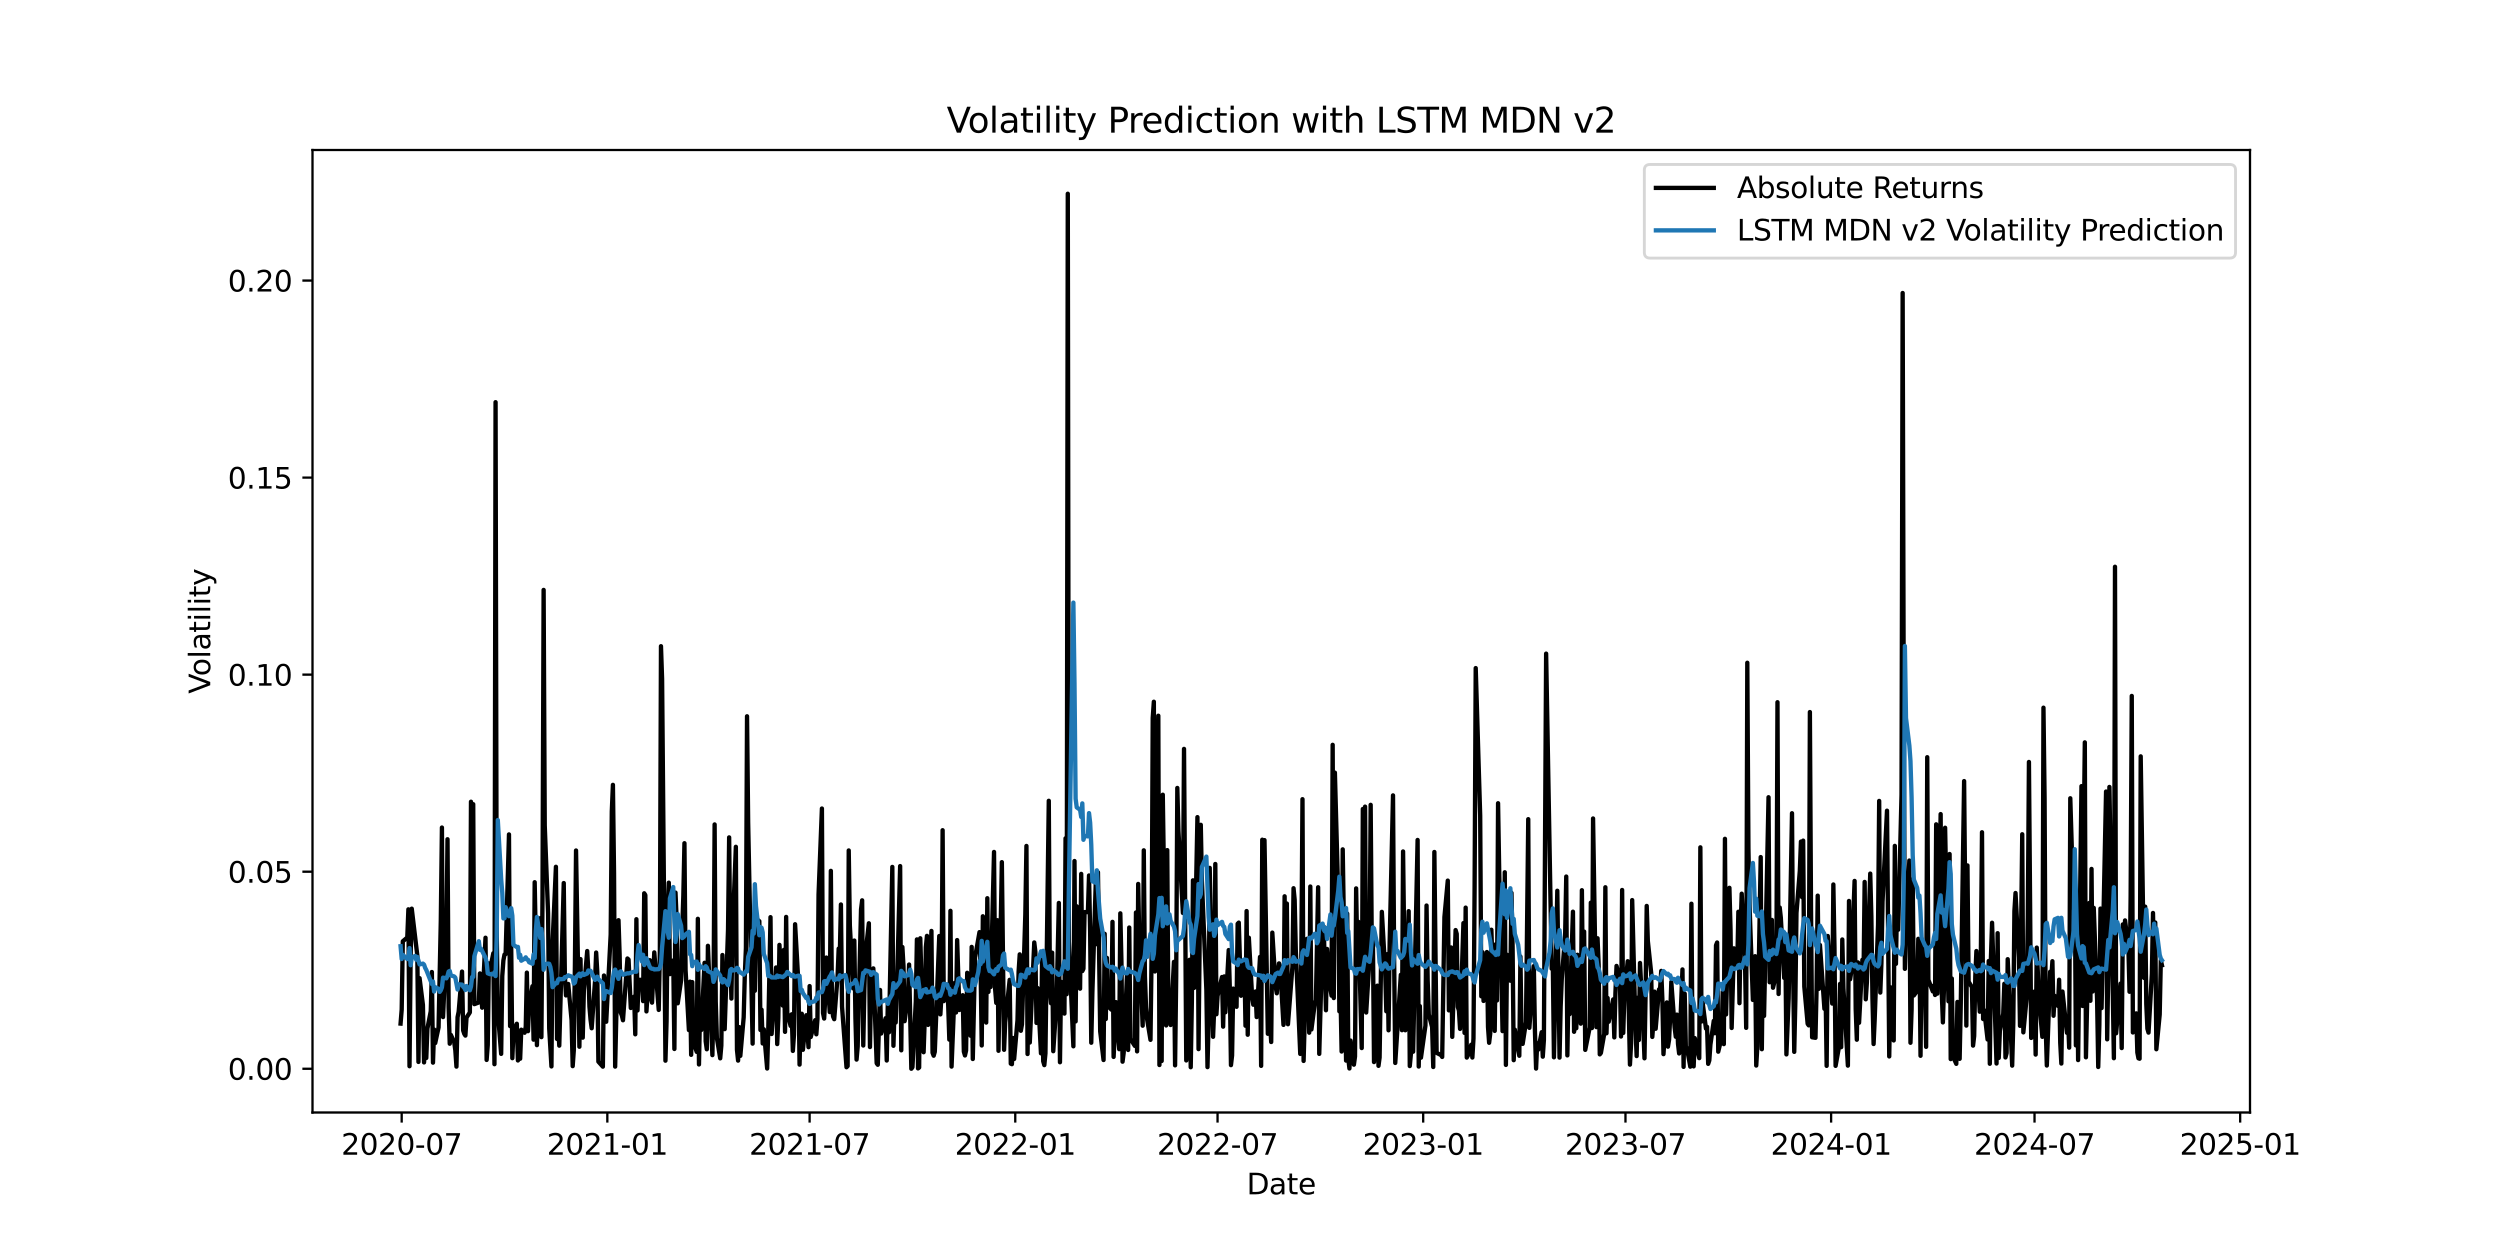<?xml version="1.0" encoding="utf-8" standalone="no"?>
<!DOCTYPE svg PUBLIC "-//W3C//DTD SVG 1.1//EN"
  "http://www.w3.org/Graphics/SVG/1.1/DTD/svg11.dtd">
<svg xmlns:xlink="http://www.w3.org/1999/xlink" width="864pt" height="432pt" viewBox="0 0 864 432" xmlns="http://www.w3.org/2000/svg" version="1.1">
 <defs>
  <style type="text/css">*{stroke-linejoin: round; stroke-linecap: butt}</style>
 </defs>
 <g id="figure_1">
  <g id="patch_1">
   <path d="M 0 432 
L 864 432 
L 864 0 
L 0 0 
z
" style="fill: #ffffff"/>
  </g>
  <g id="axes_1">
   <g id="patch_2">
    <path d="M 108 384.48 
L 777.6 384.48 
L 777.6 51.84 
L 108 51.84 
z
" style="fill: #ffffff"/>
   </g>
   <g id="matplotlib.axis_1">
    <g id="xtick_1">
     <g id="line2d_1">
      <defs>
       <path id="mfed1ce5a6b" d="M 0 0 
L 0 3.5 
" style="stroke: #000000; stroke-width: 0.8"/>
      </defs>
      <g>
       <use xlink:href="#mfed1ce5a6b" x="138.823" y="384.48" style="stroke: #000000; stroke-width: 0.8"/>
      </g>
     </g>
     <g id="text_1">
      <!-- 2020-07 -->
      <g transform="translate(117.931 399.078) scale(0.1 -0.1)">
       <defs>
        <path id="DejaVuSans-32" d="M 1228 531 
L 3431 531 
L 3431 0 
L 469 0 
L 469 531 
Q 828 903 1448 1529 
Q 2069 2156 2228 2338 
Q 2531 2678 2651 2914 
Q 2772 3150 2772 3378 
Q 2772 3750 2511 3984 
Q 2250 4219 1831 4219 
Q 1534 4219 1204 4116 
Q 875 4013 500 3803 
L 500 4441 
Q 881 4594 1212 4672 
Q 1544 4750 1819 4750 
Q 2544 4750 2975 4387 
Q 3406 4025 3406 3419 
Q 3406 3131 3298 2873 
Q 3191 2616 2906 2266 
Q 2828 2175 2409 1742 
Q 1991 1309 1228 531 
z
" transform="scale(0.016)"/>
        <path id="DejaVuSans-30" d="M 2034 4250 
Q 1547 4250 1301 3770 
Q 1056 3291 1056 2328 
Q 1056 1369 1301 889 
Q 1547 409 2034 409 
Q 2525 409 2770 889 
Q 3016 1369 3016 2328 
Q 3016 3291 2770 3770 
Q 2525 4250 2034 4250 
z
M 2034 4750 
Q 2819 4750 3233 4129 
Q 3647 3509 3647 2328 
Q 3647 1150 3233 529 
Q 2819 -91 2034 -91 
Q 1250 -91 836 529 
Q 422 1150 422 2328 
Q 422 3509 836 4129 
Q 1250 4750 2034 4750 
z
" transform="scale(0.016)"/>
        <path id="DejaVuSans-2d" d="M 313 2009 
L 1997 2009 
L 1997 1497 
L 313 1497 
L 313 2009 
z
" transform="scale(0.016)"/>
        <path id="DejaVuSans-37" d="M 525 4666 
L 3525 4666 
L 3525 4397 
L 1831 0 
L 1172 0 
L 2766 4134 
L 525 4134 
L 525 4666 
z
" transform="scale(0.016)"/>
       </defs>
       <use xlink:href="#DejaVuSans-32"/>
       <use xlink:href="#DejaVuSans-30" transform="translate(63.623 0)"/>
       <use xlink:href="#DejaVuSans-32" transform="translate(127.246 0)"/>
       <use xlink:href="#DejaVuSans-30" transform="translate(190.869 0)"/>
       <use xlink:href="#DejaVuSans-2d" transform="translate(254.492 0)"/>
       <use xlink:href="#DejaVuSans-30" transform="translate(290.576 0)"/>
       <use xlink:href="#DejaVuSans-37" transform="translate(354.199 0)"/>
      </g>
     </g>
    </g>
    <g id="xtick_2">
     <g id="line2d_2">
      <g>
       <use xlink:href="#mfed1ce5a6b" x="209.892" y="384.48" style="stroke: #000000; stroke-width: 0.8"/>
      </g>
     </g>
     <g id="text_2">
      <!-- 2021-01 -->
      <g transform="translate(189.001 399.078) scale(0.1 -0.1)">
       <defs>
        <path id="DejaVuSans-31" d="M 794 531 
L 1825 531 
L 1825 4091 
L 703 3866 
L 703 4441 
L 1819 4666 
L 2450 4666 
L 2450 531 
L 3481 531 
L 3481 0 
L 794 0 
L 794 531 
z
" transform="scale(0.016)"/>
       </defs>
       <use xlink:href="#DejaVuSans-32"/>
       <use xlink:href="#DejaVuSans-30" transform="translate(63.623 0)"/>
       <use xlink:href="#DejaVuSans-32" transform="translate(127.246 0)"/>
       <use xlink:href="#DejaVuSans-31" transform="translate(190.869 0)"/>
       <use xlink:href="#DejaVuSans-2d" transform="translate(254.492 0)"/>
       <use xlink:href="#DejaVuSans-30" transform="translate(290.576 0)"/>
       <use xlink:href="#DejaVuSans-31" transform="translate(354.199 0)"/>
      </g>
     </g>
    </g>
    <g id="xtick_3">
     <g id="line2d_3">
      <g>
       <use xlink:href="#mfed1ce5a6b" x="279.803" y="384.48" style="stroke: #000000; stroke-width: 0.8"/>
      </g>
     </g>
     <g id="text_3">
      <!-- 2021-07 -->
      <g transform="translate(258.912 399.078) scale(0.1 -0.1)">
       <use xlink:href="#DejaVuSans-32"/>
       <use xlink:href="#DejaVuSans-30" transform="translate(63.623 0)"/>
       <use xlink:href="#DejaVuSans-32" transform="translate(127.246 0)"/>
       <use xlink:href="#DejaVuSans-31" transform="translate(190.869 0)"/>
       <use xlink:href="#DejaVuSans-2d" transform="translate(254.492 0)"/>
       <use xlink:href="#DejaVuSans-30" transform="translate(290.576 0)"/>
       <use xlink:href="#DejaVuSans-37" transform="translate(354.199 0)"/>
      </g>
     </g>
    </g>
    <g id="xtick_4">
     <g id="line2d_4">
      <g>
       <use xlink:href="#mfed1ce5a6b" x="350.873" y="384.48" style="stroke: #000000; stroke-width: 0.8"/>
      </g>
     </g>
     <g id="text_4">
      <!-- 2022-01 -->
      <g transform="translate(329.982 399.078) scale(0.1 -0.1)">
       <use xlink:href="#DejaVuSans-32"/>
       <use xlink:href="#DejaVuSans-30" transform="translate(63.623 0)"/>
       <use xlink:href="#DejaVuSans-32" transform="translate(127.246 0)"/>
       <use xlink:href="#DejaVuSans-32" transform="translate(190.869 0)"/>
       <use xlink:href="#DejaVuSans-2d" transform="translate(254.492 0)"/>
       <use xlink:href="#DejaVuSans-30" transform="translate(290.576 0)"/>
       <use xlink:href="#DejaVuSans-31" transform="translate(354.199 0)"/>
      </g>
     </g>
    </g>
    <g id="xtick_5">
     <g id="line2d_5">
      <g>
       <use xlink:href="#mfed1ce5a6b" x="420.784" y="384.48" style="stroke: #000000; stroke-width: 0.8"/>
      </g>
     </g>
     <g id="text_5">
      <!-- 2022-07 -->
      <g transform="translate(399.892 399.078) scale(0.1 -0.1)">
       <use xlink:href="#DejaVuSans-32"/>
       <use xlink:href="#DejaVuSans-30" transform="translate(63.623 0)"/>
       <use xlink:href="#DejaVuSans-32" transform="translate(127.246 0)"/>
       <use xlink:href="#DejaVuSans-32" transform="translate(190.869 0)"/>
       <use xlink:href="#DejaVuSans-2d" transform="translate(254.492 0)"/>
       <use xlink:href="#DejaVuSans-30" transform="translate(290.576 0)"/>
       <use xlink:href="#DejaVuSans-37" transform="translate(354.199 0)"/>
      </g>
     </g>
    </g>
    <g id="xtick_6">
     <g id="line2d_6">
      <g>
       <use xlink:href="#mfed1ce5a6b" x="491.854" y="384.48" style="stroke: #000000; stroke-width: 0.8"/>
      </g>
     </g>
     <g id="text_6">
      <!-- 2023-01 -->
      <g transform="translate(470.962 399.078) scale(0.1 -0.1)">
       <defs>
        <path id="DejaVuSans-33" d="M 2597 2516 
Q 3050 2419 3304 2112 
Q 3559 1806 3559 1356 
Q 3559 666 3084 287 
Q 2609 -91 1734 -91 
Q 1441 -91 1130 -33 
Q 819 25 488 141 
L 488 750 
Q 750 597 1062 519 
Q 1375 441 1716 441 
Q 2309 441 2620 675 
Q 2931 909 2931 1356 
Q 2931 1769 2642 2001 
Q 2353 2234 1838 2234 
L 1294 2234 
L 1294 2753 
L 1863 2753 
Q 2328 2753 2575 2939 
Q 2822 3125 2822 3475 
Q 2822 3834 2567 4026 
Q 2313 4219 1838 4219 
Q 1578 4219 1281 4162 
Q 984 4106 628 3988 
L 628 4550 
Q 988 4650 1302 4700 
Q 1616 4750 1894 4750 
Q 2613 4750 3031 4423 
Q 3450 4097 3450 3541 
Q 3450 3153 3228 2886 
Q 3006 2619 2597 2516 
z
" transform="scale(0.016)"/>
       </defs>
       <use xlink:href="#DejaVuSans-32"/>
       <use xlink:href="#DejaVuSans-30" transform="translate(63.623 0)"/>
       <use xlink:href="#DejaVuSans-32" transform="translate(127.246 0)"/>
       <use xlink:href="#DejaVuSans-33" transform="translate(190.869 0)"/>
       <use xlink:href="#DejaVuSans-2d" transform="translate(254.492 0)"/>
       <use xlink:href="#DejaVuSans-30" transform="translate(290.576 0)"/>
       <use xlink:href="#DejaVuSans-31" transform="translate(354.199 0)"/>
      </g>
     </g>
    </g>
    <g id="xtick_7">
     <g id="line2d_7">
      <g>
       <use xlink:href="#mfed1ce5a6b" x="561.764" y="384.48" style="stroke: #000000; stroke-width: 0.8"/>
      </g>
     </g>
     <g id="text_7">
      <!-- 2023-07 -->
      <g transform="translate(540.873 399.078) scale(0.1 -0.1)">
       <use xlink:href="#DejaVuSans-32"/>
       <use xlink:href="#DejaVuSans-30" transform="translate(63.623 0)"/>
       <use xlink:href="#DejaVuSans-32" transform="translate(127.246 0)"/>
       <use xlink:href="#DejaVuSans-33" transform="translate(190.869 0)"/>
       <use xlink:href="#DejaVuSans-2d" transform="translate(254.492 0)"/>
       <use xlink:href="#DejaVuSans-30" transform="translate(290.576 0)"/>
       <use xlink:href="#DejaVuSans-37" transform="translate(354.199 0)"/>
      </g>
     </g>
    </g>
    <g id="xtick_8">
     <g id="line2d_8">
      <g>
       <use xlink:href="#mfed1ce5a6b" x="632.834" y="384.48" style="stroke: #000000; stroke-width: 0.8"/>
      </g>
     </g>
     <g id="text_8">
      <!-- 2024-01 -->
      <g transform="translate(611.943 399.078) scale(0.1 -0.1)">
       <defs>
        <path id="DejaVuSans-34" d="M 2419 4116 
L 825 1625 
L 2419 1625 
L 2419 4116 
z
M 2253 4666 
L 3047 4666 
L 3047 1625 
L 3713 1625 
L 3713 1100 
L 3047 1100 
L 3047 0 
L 2419 0 
L 2419 1100 
L 313 1100 
L 313 1709 
L 2253 4666 
z
" transform="scale(0.016)"/>
       </defs>
       <use xlink:href="#DejaVuSans-32"/>
       <use xlink:href="#DejaVuSans-30" transform="translate(63.623 0)"/>
       <use xlink:href="#DejaVuSans-32" transform="translate(127.246 0)"/>
       <use xlink:href="#DejaVuSans-34" transform="translate(190.869 0)"/>
       <use xlink:href="#DejaVuSans-2d" transform="translate(254.492 0)"/>
       <use xlink:href="#DejaVuSans-30" transform="translate(290.576 0)"/>
       <use xlink:href="#DejaVuSans-31" transform="translate(354.199 0)"/>
      </g>
     </g>
    </g>
    <g id="xtick_9">
     <g id="line2d_9">
      <g>
       <use xlink:href="#mfed1ce5a6b" x="703.131" y="384.48" style="stroke: #000000; stroke-width: 0.8"/>
      </g>
     </g>
     <g id="text_9">
      <!-- 2024-07 -->
      <g transform="translate(682.24 399.078) scale(0.1 -0.1)">
       <use xlink:href="#DejaVuSans-32"/>
       <use xlink:href="#DejaVuSans-30" transform="translate(63.623 0)"/>
       <use xlink:href="#DejaVuSans-32" transform="translate(127.246 0)"/>
       <use xlink:href="#DejaVuSans-34" transform="translate(190.869 0)"/>
       <use xlink:href="#DejaVuSans-2d" transform="translate(254.492 0)"/>
       <use xlink:href="#DejaVuSans-30" transform="translate(290.576 0)"/>
       <use xlink:href="#DejaVuSans-37" transform="translate(354.199 0)"/>
      </g>
     </g>
    </g>
    <g id="xtick_10">
     <g id="line2d_10">
      <g>
       <use xlink:href="#mfed1ce5a6b" x="774.201" y="384.48" style="stroke: #000000; stroke-width: 0.8"/>
      </g>
     </g>
     <g id="text_10">
      <!-- 2025-01 -->
      <g transform="translate(753.31 399.078) scale(0.1 -0.1)">
       <defs>
        <path id="DejaVuSans-35" d="M 691 4666 
L 3169 4666 
L 3169 4134 
L 1269 4134 
L 1269 2991 
Q 1406 3038 1543 3061 
Q 1681 3084 1819 3084 
Q 2600 3084 3056 2656 
Q 3513 2228 3513 1497 
Q 3513 744 3044 326 
Q 2575 -91 1722 -91 
Q 1428 -91 1123 -41 
Q 819 9 494 109 
L 494 744 
Q 775 591 1075 516 
Q 1375 441 1709 441 
Q 2250 441 2565 725 
Q 2881 1009 2881 1497 
Q 2881 1984 2565 2268 
Q 2250 2553 1709 2553 
Q 1456 2553 1204 2497 
Q 953 2441 691 2322 
L 691 4666 
z
" transform="scale(0.016)"/>
       </defs>
       <use xlink:href="#DejaVuSans-32"/>
       <use xlink:href="#DejaVuSans-30" transform="translate(63.623 0)"/>
       <use xlink:href="#DejaVuSans-32" transform="translate(127.246 0)"/>
       <use xlink:href="#DejaVuSans-35" transform="translate(190.869 0)"/>
       <use xlink:href="#DejaVuSans-2d" transform="translate(254.492 0)"/>
       <use xlink:href="#DejaVuSans-30" transform="translate(290.576 0)"/>
       <use xlink:href="#DejaVuSans-31" transform="translate(354.199 0)"/>
      </g>
     </g>
    </g>
    <g id="text_11">
     <!-- Date -->
     <g transform="translate(430.849 412.757) scale(0.1 -0.1)">
      <defs>
       <path id="DejaVuSans-44" d="M 1259 4147 
L 1259 519 
L 2022 519 
Q 2988 519 3436 956 
Q 3884 1394 3884 2338 
Q 3884 3275 3436 3711 
Q 2988 4147 2022 4147 
L 1259 4147 
z
M 628 4666 
L 1925 4666 
Q 3281 4666 3915 4102 
Q 4550 3538 4550 2338 
Q 4550 1131 3912 565 
Q 3275 0 1925 0 
L 628 0 
L 628 4666 
z
" transform="scale(0.016)"/>
       <path id="DejaVuSans-61" d="M 2194 1759 
Q 1497 1759 1228 1600 
Q 959 1441 959 1056 
Q 959 750 1161 570 
Q 1363 391 1709 391 
Q 2188 391 2477 730 
Q 2766 1069 2766 1631 
L 2766 1759 
L 2194 1759 
z
M 3341 1997 
L 3341 0 
L 2766 0 
L 2766 531 
Q 2569 213 2275 61 
Q 1981 -91 1556 -91 
Q 1019 -91 701 211 
Q 384 513 384 1019 
Q 384 1609 779 1909 
Q 1175 2209 1959 2209 
L 2766 2209 
L 2766 2266 
Q 2766 2663 2505 2880 
Q 2244 3097 1772 3097 
Q 1472 3097 1187 3025 
Q 903 2953 641 2809 
L 641 3341 
Q 956 3463 1253 3523 
Q 1550 3584 1831 3584 
Q 2591 3584 2966 3190 
Q 3341 2797 3341 1997 
z
" transform="scale(0.016)"/>
       <path id="DejaVuSans-74" d="M 1172 4494 
L 1172 3500 
L 2356 3500 
L 2356 3053 
L 1172 3053 
L 1172 1153 
Q 1172 725 1289 603 
Q 1406 481 1766 481 
L 2356 481 
L 2356 0 
L 1766 0 
Q 1100 0 847 248 
Q 594 497 594 1153 
L 594 3053 
L 172 3053 
L 172 3500 
L 594 3500 
L 594 4494 
L 1172 4494 
z
" transform="scale(0.016)"/>
       <path id="DejaVuSans-65" d="M 3597 1894 
L 3597 1613 
L 953 1613 
Q 991 1019 1311 708 
Q 1631 397 2203 397 
Q 2534 397 2845 478 
Q 3156 559 3463 722 
L 3463 178 
Q 3153 47 2828 -22 
Q 2503 -91 2169 -91 
Q 1331 -91 842 396 
Q 353 884 353 1716 
Q 353 2575 817 3079 
Q 1281 3584 2069 3584 
Q 2775 3584 3186 3129 
Q 3597 2675 3597 1894 
z
M 3022 2063 
Q 3016 2534 2758 2815 
Q 2500 3097 2075 3097 
Q 1594 3097 1305 2825 
Q 1016 2553 972 2059 
L 3022 2063 
z
" transform="scale(0.016)"/>
      </defs>
      <use xlink:href="#DejaVuSans-44"/>
      <use xlink:href="#DejaVuSans-61" transform="translate(77.002 0)"/>
      <use xlink:href="#DejaVuSans-74" transform="translate(138.281 0)"/>
      <use xlink:href="#DejaVuSans-65" transform="translate(177.49 0)"/>
     </g>
    </g>
   </g>
   <g id="matplotlib.axis_2">
    <g id="ytick_1">
     <g id="line2d_11">
      <defs>
       <path id="ma9f436df26" d="M 0 0 
L -3.5 0 
" style="stroke: #000000; stroke-width: 0.8"/>
      </defs>
      <g>
       <use xlink:href="#ma9f436df26" x="108" y="369.36" style="stroke: #000000; stroke-width: 0.8"/>
      </g>
     </g>
     <g id="text_12">
      <!-- 0.00 -->
      <g transform="translate(78.734 373.159) scale(0.1 -0.1)">
       <defs>
        <path id="DejaVuSans-2e" d="M 684 794 
L 1344 794 
L 1344 0 
L 684 0 
L 684 794 
z
" transform="scale(0.016)"/>
       </defs>
       <use xlink:href="#DejaVuSans-30"/>
       <use xlink:href="#DejaVuSans-2e" transform="translate(63.623 0)"/>
       <use xlink:href="#DejaVuSans-30" transform="translate(95.41 0)"/>
       <use xlink:href="#DejaVuSans-30" transform="translate(159.033 0)"/>
      </g>
     </g>
    </g>
    <g id="ytick_2">
     <g id="line2d_12">
      <g>
       <use xlink:href="#ma9f436df26" x="108" y="301.26" style="stroke: #000000; stroke-width: 0.8"/>
      </g>
     </g>
     <g id="text_13">
      <!-- 0.05 -->
      <g transform="translate(78.734 305.059) scale(0.1 -0.1)">
       <use xlink:href="#DejaVuSans-30"/>
       <use xlink:href="#DejaVuSans-2e" transform="translate(63.623 0)"/>
       <use xlink:href="#DejaVuSans-30" transform="translate(95.41 0)"/>
       <use xlink:href="#DejaVuSans-35" transform="translate(159.033 0)"/>
      </g>
     </g>
    </g>
    <g id="ytick_3">
     <g id="line2d_13">
      <g>
       <use xlink:href="#ma9f436df26" x="108" y="233.16" style="stroke: #000000; stroke-width: 0.8"/>
      </g>
     </g>
     <g id="text_14">
      <!-- 0.10 -->
      <g transform="translate(78.734 236.959) scale(0.1 -0.1)">
       <use xlink:href="#DejaVuSans-30"/>
       <use xlink:href="#DejaVuSans-2e" transform="translate(63.623 0)"/>
       <use xlink:href="#DejaVuSans-31" transform="translate(95.41 0)"/>
       <use xlink:href="#DejaVuSans-30" transform="translate(159.033 0)"/>
      </g>
     </g>
    </g>
    <g id="ytick_4">
     <g id="line2d_14">
      <g>
       <use xlink:href="#ma9f436df26" x="108" y="165.06" style="stroke: #000000; stroke-width: 0.8"/>
      </g>
     </g>
     <g id="text_15">
      <!-- 0.15 -->
      <g transform="translate(78.734 168.859) scale(0.1 -0.1)">
       <use xlink:href="#DejaVuSans-30"/>
       <use xlink:href="#DejaVuSans-2e" transform="translate(63.623 0)"/>
       <use xlink:href="#DejaVuSans-31" transform="translate(95.41 0)"/>
       <use xlink:href="#DejaVuSans-35" transform="translate(159.033 0)"/>
      </g>
     </g>
    </g>
    <g id="ytick_5">
     <g id="line2d_15">
      <g>
       <use xlink:href="#ma9f436df26" x="108" y="96.96" style="stroke: #000000; stroke-width: 0.8"/>
      </g>
     </g>
     <g id="text_16">
      <!-- 0.20 -->
      <g transform="translate(78.734 100.759) scale(0.1 -0.1)">
       <use xlink:href="#DejaVuSans-30"/>
       <use xlink:href="#DejaVuSans-2e" transform="translate(63.623 0)"/>
       <use xlink:href="#DejaVuSans-32" transform="translate(95.41 0)"/>
       <use xlink:href="#DejaVuSans-30" transform="translate(159.033 0)"/>
      </g>
     </g>
    </g>
    <g id="text_17">
     <!-- Volatility -->
     <g transform="translate(72.655 239.752) rotate(-90) scale(0.1 -0.1)">
      <defs>
       <path id="DejaVuSans-56" d="M 1831 0 
L 50 4666 
L 709 4666 
L 2188 738 
L 3669 4666 
L 4325 4666 
L 2547 0 
L 1831 0 
z
" transform="scale(0.016)"/>
       <path id="DejaVuSans-6f" d="M 1959 3097 
Q 1497 3097 1228 2736 
Q 959 2375 959 1747 
Q 959 1119 1226 758 
Q 1494 397 1959 397 
Q 2419 397 2687 759 
Q 2956 1122 2956 1747 
Q 2956 2369 2687 2733 
Q 2419 3097 1959 3097 
z
M 1959 3584 
Q 2709 3584 3137 3096 
Q 3566 2609 3566 1747 
Q 3566 888 3137 398 
Q 2709 -91 1959 -91 
Q 1206 -91 779 398 
Q 353 888 353 1747 
Q 353 2609 779 3096 
Q 1206 3584 1959 3584 
z
" transform="scale(0.016)"/>
       <path id="DejaVuSans-6c" d="M 603 4863 
L 1178 4863 
L 1178 0 
L 603 0 
L 603 4863 
z
" transform="scale(0.016)"/>
       <path id="DejaVuSans-69" d="M 603 3500 
L 1178 3500 
L 1178 0 
L 603 0 
L 603 3500 
z
M 603 4863 
L 1178 4863 
L 1178 4134 
L 603 4134 
L 603 4863 
z
" transform="scale(0.016)"/>
       <path id="DejaVuSans-79" d="M 2059 -325 
Q 1816 -950 1584 -1140 
Q 1353 -1331 966 -1331 
L 506 -1331 
L 506 -850 
L 844 -850 
Q 1081 -850 1212 -737 
Q 1344 -625 1503 -206 
L 1606 56 
L 191 3500 
L 800 3500 
L 1894 763 
L 2988 3500 
L 3597 3500 
L 2059 -325 
z
" transform="scale(0.016)"/>
      </defs>
      <use xlink:href="#DejaVuSans-56"/>
      <use xlink:href="#DejaVuSans-6f" transform="translate(60.658 0)"/>
      <use xlink:href="#DejaVuSans-6c" transform="translate(121.84 0)"/>
      <use xlink:href="#DejaVuSans-61" transform="translate(149.623 0)"/>
      <use xlink:href="#DejaVuSans-74" transform="translate(210.902 0)"/>
      <use xlink:href="#DejaVuSans-69" transform="translate(250.111 0)"/>
      <use xlink:href="#DejaVuSans-6c" transform="translate(277.895 0)"/>
      <use xlink:href="#DejaVuSans-69" transform="translate(305.678 0)"/>
      <use xlink:href="#DejaVuSans-74" transform="translate(333.461 0)"/>
      <use xlink:href="#DejaVuSans-79" transform="translate(372.67 0)"/>
     </g>
    </g>
   </g>
   <g id="line2d_16">
    <path d="M 138.436 353.748 
L 138.823 348.921 
L 139.209 325.313 
L 140.754 324.007 
L 141.14 314.263 
L 141.526 368.487 
L 141.913 330.367 
L 142.299 314.041 
L 144.23 330.272 
L 144.616 366.999 
L 145.003 338.055 
L 146.161 347.319 
L 146.548 367.171 
L 146.934 361.416 
L 147.32 365.637 
L 147.706 355.504 
L 148.865 349.499 
L 149.251 335.927 
L 149.638 367.246 
L 150.024 355.808 
L 150.41 360.47 
L 151.569 355.065 
L 152.341 318.141 
L 152.728 286.001 
L 153.114 351.501 
L 154.273 325.241 
L 154.659 290.045 
L 155.045 348.128 
L 155.431 360.709 
L 155.818 357.664 
L 156.976 360.189 
L 157.363 362.993 
L 157.749 368.622 
L 158.135 351.527 
L 158.521 349.622 
L 159.68 335.78 
L 160.066 356.117 
L 160.453 357.302 
L 160.839 357.9 
L 161.225 351.69 
L 162.384 349.895 
L 162.77 277.079 
L 163.156 338.115 
L 163.543 277.928 
L 163.929 347.034 
L 165.474 346.449 
L 165.86 336.421 
L 166.632 348.257 
L 167.791 324.08 
L 168.177 366.311 
L 168.564 361.168 
L 168.95 332.946 
L 169.336 335.173 
L 170.495 329.433 
L 170.881 367.786 
L 171.267 138.995 
L 171.654 321.274 
L 172.04 349.721 
L 173.199 364.213 
L 173.585 337.311 
L 173.971 331.932 
L 174.357 329.892 
L 174.744 329.74 
L 175.902 288.378 
L 176.289 354.62 
L 176.675 327.158 
L 177.061 365.703 
L 177.447 356.374 
L 178.606 353.812 
L 178.992 366.494 
L 179.379 361.463 
L 179.765 365.9 
L 180.151 355.868 
L 181.31 356.911 
L 181.696 354.871 
L 182.082 336.14 
L 182.469 356.37 
L 182.855 347.731 
L 184.014 340.829 
L 184.4 359.306 
L 184.786 304.895 
L 185.172 325.223 
L 185.559 361.202 
L 186.717 317.325 
L 187.104 358.434 
L 187.49 309.609 
L 187.876 203.879 
L 188.262 285.256 
L 189.421 315.694 
L 189.807 355.43 
L 190.58 368.556 
L 190.966 325.975 
L 192.125 299.565 
L 192.511 359.073 
L 192.897 354.268 
L 193.284 361.372 
L 194.829 305.187 
L 195.215 337.231 
L 195.601 344.021 
L 196.374 340.058 
L 197.532 352.536 
L 197.919 368.458 
L 198.305 363.03 
L 198.691 333.34 
L 199.077 293.937 
L 200.236 361.751 
L 200.622 331.464 
L 201.009 356.049 
L 201.395 358.617 
L 201.781 342.321 
L 202.94 328.68 
L 203.326 335.672 
L 203.712 347.864 
L 204.099 352.413 
L 204.485 355.364 
L 205.644 339.105 
L 206.03 329.2 
L 206.416 335.881 
L 206.802 366.905 
L 208.347 368.632 
L 208.734 337.142 
L 209.12 341.06 
L 209.506 353.116 
L 211.051 322.98 
L 211.437 280.416 
L 211.824 271.246 
L 212.21 301.834 
L 212.596 368.62 
L 213.755 318.023 
L 214.141 329.912 
L 214.527 349.968 
L 214.914 350.939 
L 215.3 352.603 
L 216.845 331.262 
L 217.231 331.64 
L 218.004 348.353 
L 219.162 344.421 
L 219.548 357.453 
L 219.935 317.68 
L 220.321 349.207 
L 220.707 338.644 
L 221.866 338.644 
L 222.252 345.984 
L 222.638 308.722 
L 223.025 309.329 
L 223.411 349.545 
L 224.57 331.839 
L 224.956 344.948 
L 225.342 346.511 
L 226.115 329.146 
L 227.66 349.024 
L 228.046 329.051 
L 228.432 223.329 
L 228.818 234.62 
L 229.977 366.572 
L 230.363 352.986 
L 230.75 315.135 
L 231.136 305.056 
L 231.522 336.655 
L 232.681 331.944 
L 233.067 362.52 
L 233.453 308.478 
L 233.84 317.519 
L 234.226 346.738 
L 235.385 338.823 
L 235.771 321.048 
L 236.157 309.674 
L 236.543 291.416 
L 236.93 335.239 
L 238.088 356.003 
L 238.475 339.274 
L 238.861 364.547 
L 239.247 339.419 
L 239.633 360.221 
L 240.792 363.529 
L 241.178 317.541 
L 241.565 367.873 
L 241.951 348.162 
L 242.337 355.982 
L 243.496 332.739 
L 243.882 359.838 
L 244.268 362.632 
L 244.655 326.87 
L 246.2 364.653 
L 246.586 345.365 
L 246.972 284.928 
L 247.358 346.148 
L 247.745 358.686 
L 248.903 365.759 
L 249.29 361.362 
L 249.676 330.057 
L 250.062 347.635 
L 250.448 355.674 
L 251.607 321.217 
L 251.993 289.403 
L 252.38 328.439 
L 252.766 345.105 
L 253.152 322.7 
L 254.311 292.66 
L 254.697 362.796 
L 255.083 366.549 
L 255.47 354.973 
L 255.856 364.898 
L 257.015 351.589 
L 257.401 337.145 
L 257.787 327.66 
L 258.173 247.55 
L 258.56 284.134 
L 260.105 360.677 
L 260.491 318.349 
L 260.877 342.406 
L 261.263 317.5 
L 262.422 318.364 
L 262.808 355.961 
L 263.195 348.951 
L 263.581 360.625 
L 263.967 355.721 
L 265.126 369.275 
L 265.512 355.895 
L 266.285 316.975 
L 266.671 357.349 
L 268.216 334.354 
L 268.602 360.832 
L 268.988 351.738 
L 269.375 326.549 
L 270.533 347.525 
L 270.92 328.276 
L 271.306 356.61 
L 271.692 316.888 
L 272.078 350.015 
L 273.237 354.554 
L 273.623 350.541 
L 274.01 363.194 
L 274.396 357.691 
L 274.782 319.418 
L 275.941 340.019 
L 276.327 367.926 
L 276.713 351.856 
L 277.099 350.353 
L 277.486 362.811 
L 278.644 350.866 
L 279.417 361.901 
L 279.803 340.798 
L 280.189 358.39 
L 281.734 352.576 
L 282.121 357.454 
L 282.507 352.191 
L 282.893 309.067 
L 284.052 279.428 
L 284.438 350.119 
L 284.824 352.009 
L 285.211 344.881 
L 285.597 330.931 
L 286.756 349.769 
L 287.142 300.972 
L 287.528 347.927 
L 287.914 351.294 
L 288.301 352.224 
L 289.459 337.606 
L 289.846 327.84 
L 290.232 329.939 
L 290.618 312.59 
L 291.004 347.907 
L 292.549 368.833 
L 292.936 368.438 
L 293.322 293.919 
L 293.708 319.869 
L 294.867 341.589 
L 295.253 325.057 
L 295.639 351.927 
L 296.026 366.189 
L 296.412 361.738 
L 297.571 314.296 
L 297.957 311.158 
L 298.343 361.329 
L 298.729 341.682 
L 299.116 329.538 
L 300.274 319.088 
L 300.661 361.852 
L 301.047 340.142 
L 301.433 349.026 
L 301.819 334.678 
L 302.978 367.462 
L 303.364 367.98 
L 304.137 342.132 
L 304.523 357.194 
L 306.068 351.904 
L 306.454 366.511 
L 306.841 346.052 
L 307.227 356.768 
L 308.386 299.608 
L 308.772 361.418 
L 309.158 348.773 
L 309.544 353.375 
L 309.931 343.195 
L 311.089 299.325 
L 311.476 362.991 
L 311.862 327.298 
L 312.248 334.016 
L 312.634 352.916 
L 313.793 344.162 
L 314.179 333.344 
L 314.952 369.36 
L 315.338 368.862 
L 316.497 346.267 
L 316.883 324.661 
L 317.269 369.237 
L 317.656 368.931 
L 318.042 324.263 
L 319.201 363.648 
L 319.587 352.233 
L 319.973 327.371 
L 320.359 323.436 
L 320.746 354.203 
L 321.904 321.74 
L 322.291 363.83 
L 322.677 364.85 
L 323.063 363.498 
L 324.608 323.488 
L 324.994 350.573 
L 325.381 343.686 
L 325.767 286.924 
L 326.153 345.996 
L 327.312 340.308 
L 327.698 347.447 
L 328.084 359.288 
L 328.471 314.782 
L 328.857 368.611 
L 330.016 339.649 
L 330.402 349.906 
L 330.788 324.89 
L 331.56 349.055 
L 332.719 343.944 
L 333.105 363.449 
L 333.492 364.769 
L 333.878 363.048 
L 334.264 336.196 
L 335.423 357.938 
L 335.809 327.251 
L 336.195 365.99 
L 336.968 330.963 
L 338.513 322.145 
L 338.899 334.994 
L 339.285 361.312 
L 339.672 316.664 
L 340.83 353.397 
L 341.217 310.428 
L 341.603 342.803 
L 341.989 331.95 
L 342.375 341.09 
L 343.534 294.436 
L 343.92 341.877 
L 344.307 346.604 
L 344.693 318.023 
L 345.079 363.153 
L 346.238 297.96 
L 347.01 362.813 
L 347.397 353.309 
L 348.942 338.632 
L 349.328 367.606 
L 349.714 367.779 
L 350.1 358.741 
L 350.487 365.985 
L 351.645 352.568 
L 352.032 335.767 
L 352.418 329.826 
L 352.804 356.234 
L 353.19 354.04 
L 354.349 316.108 
L 354.735 292.367 
L 355.122 364.266 
L 355.508 335.959 
L 355.894 360.297 
L 357.439 325.71 
L 357.825 328.985 
L 358.212 353.521 
L 358.598 341.479 
L 359.757 364.036 
L 360.143 330.837 
L 360.529 366.779 
L 360.915 368.101 
L 361.302 364.066 
L 362.46 276.753 
L 362.847 342.115 
L 363.233 346.735 
L 363.619 329.235 
L 364.005 363.294 
L 365.164 345.857 
L 365.937 312.062 
L 366.323 367.111 
L 366.709 339.314 
L 367.868 350.292 
L 368.254 289.72 
L 368.64 343.594 
L 369.027 66.96 
L 369.413 325.382 
L 370.958 361.6 
L 371.344 297.573 
L 371.73 352.995 
L 372.117 313.228 
L 373.275 341.686 
L 373.662 302.018 
L 374.048 335.593 
L 374.434 334.789 
L 374.82 315.231 
L 375.979 315.208 
L 376.365 302.565 
L 376.752 322.039 
L 377.138 360.365 
L 377.524 343.005 
L 378.683 305.445 
L 379.069 326.319 
L 379.455 301.465 
L 380.228 356.451 
L 381.387 366.34 
L 381.773 322.729 
L 382.159 352.179 
L 382.545 331.048 
L 382.932 347.718 
L 384.09 348.926 
L 384.477 318.593 
L 384.863 365.264 
L 385.249 357.098 
L 385.635 346.337 
L 386.794 362.595 
L 387.18 315.652 
L 387.566 332.319 
L 387.953 366.915 
L 388.339 363.884 
L 389.498 336.697 
L 389.884 362.865 
L 390.27 320.553 
L 390.656 359.002 
L 392.201 361.458 
L 392.588 315.359 
L 392.974 363.353 
L 393.36 305.489 
L 393.746 325.278 
L 394.905 354.481 
L 395.291 293.874 
L 395.678 337.315 
L 396.064 348.059 
L 396.45 352.304 
L 397.609 359.364 
L 397.995 329.395 
L 398.381 248.13 
L 398.768 242.522 
L 399.154 335.743 
L 400.313 247.357 
L 400.699 368.069 
L 401.085 316.687 
L 401.471 366.677 
L 401.858 274.656 
L 403.016 354.397 
L 403.403 293.802 
L 403.789 350.73 
L 404.175 351.584 
L 404.561 354.237 
L 405.72 332.423 
L 406.106 368.183 
L 406.493 337.395 
L 406.879 272.318 
L 407.265 287.144 
L 408.81 315.523 
L 409.196 258.824 
L 409.969 366.484 
L 411.128 331.702 
L 411.514 368.832 
L 411.9 346.62 
L 412.286 304.244 
L 412.673 341.416 
L 413.831 282.405 
L 414.218 362.574 
L 414.99 285.051 
L 415.376 304.439 
L 416.921 342.079 
L 417.308 368.793 
L 417.694 352.757 
L 418.08 299.942 
L 419.239 358.317 
L 419.625 348.588 
L 420.011 298.596 
L 420.398 350.525 
L 420.784 344.167 
L 422.329 337.658 
L 422.715 354.808 
L 423.101 337.455 
L 423.488 349.842 
L 424.646 328.338 
L 425.033 341.819 
L 425.419 368.109 
L 425.805 364.781 
L 426.191 341.664 
L 427.35 347.949 
L 427.736 319.255 
L 428.123 318.859 
L 428.895 344.134 
L 430.054 332.292 
L 430.44 354.496 
L 430.826 314.86 
L 431.213 357.61 
L 431.599 324.072 
L 432.758 344.891 
L 433.144 347.234 
L 433.916 342.661 
L 434.303 351.502 
L 435.461 330.712 
L 435.848 368.358 
L 436.234 290.206 
L 436.62 336.151 
L 437.006 290.346 
L 438.165 357.273 
L 438.551 353.591 
L 438.938 353.799 
L 439.324 360.119 
L 439.71 322.314 
L 440.869 341.007 
L 441.255 343.28 
L 441.641 336.56 
L 442.028 332.948 
L 442.414 334.272 
L 443.572 354.198 
L 443.959 309.766 
L 444.345 345.128 
L 444.731 312.269 
L 445.117 353.97 
L 446.662 334.078 
L 447.049 306.975 
L 447.435 310.969 
L 447.821 328.207 
L 449.366 364.233 
L 449.752 329.024 
L 450.139 276.199 
L 450.525 366.655 
L 451.684 324.459 
L 452.07 326.022 
L 452.456 356.898 
L 452.842 306.38 
L 453.229 355.78 
L 454.387 346.833 
L 454.774 345.671 
L 455.546 306.637 
L 455.932 364.219 
L 457.091 322.333 
L 457.477 320.25 
L 458.25 349.14 
L 458.636 327.965 
L 459.795 341.804 
L 460.181 344.101 
L 460.567 257.416 
L 460.954 344.935 
L 461.34 267.025 
L 462.499 310.102 
L 462.885 349.517 
L 463.271 343.415 
L 463.657 363.4 
L 464.044 293.541 
L 465.202 366.538 
L 465.589 315.761 
L 465.975 365.88 
L 466.361 369.263 
L 466.747 359.623 
L 467.906 367.949 
L 468.292 365.12 
L 468.679 307.031 
L 469.065 328.881 
L 469.451 318.579 
L 470.61 362.21 
L 470.996 279.585 
L 471.382 342.934 
L 471.769 278.775 
L 472.155 349.925 
L 473.314 331.027 
L 473.7 278.156 
L 474.086 326.858 
L 474.472 324.36 
L 474.859 367.051 
L 476.017 340.652 
L 476.404 368.349 
L 476.79 365.469 
L 477.562 315.139 
L 478.721 335.443 
L 479.107 349.493 
L 479.494 329.741 
L 479.88 356.067 
L 480.266 325.593 
L 481.425 274.889 
L 481.811 331.664 
L 482.197 367.352 
L 484.129 336.89 
L 484.515 356.034 
L 484.901 294.264 
L 485.674 356.06 
L 486.832 314.896 
L 487.219 368.426 
L 487.605 364.276 
L 487.991 329.858 
L 488.377 363.466 
L 489.922 290.295 
L 490.309 368.597 
L 490.695 347.707 
L 491.081 365.534 
L 492.626 354.457 
L 493.012 312.953 
L 493.399 338.803 
L 493.785 350.612 
L 494.944 354.934 
L 495.33 368.752 
L 495.716 294.447 
L 496.489 363.861 
L 498.034 364.645 
L 498.42 365.276 
L 499.192 316.952 
L 500.351 304.341 
L 500.737 349.183 
L 501.51 327.44 
L 501.896 358.341 
L 503.055 321.438 
L 503.441 322.744 
L 503.827 347.994 
L 504.213 349.262 
L 504.6 355.584 
L 505.758 319.031 
L 506.145 356.968 
L 506.531 313.677 
L 506.917 365.494 
L 507.303 364.783 
L 508.462 361.06 
L 508.848 365.48 
L 509.235 358.885 
L 509.621 306.763 
L 510.007 230.894 
L 511.552 281.884 
L 511.938 344.317 
L 512.325 329.066 
L 512.711 345.927 
L 513.87 329.025 
L 514.256 354.923 
L 514.642 360.387 
L 515.028 357.121 
L 515.415 321.314 
L 516.573 356.274 
L 516.96 326.325 
L 517.346 345.762 
L 517.732 277.599 
L 518.118 300.815 
L 519.277 356.351 
L 519.663 354.961 
L 520.05 301.456 
L 520.436 368.027 
L 520.822 329.956 
L 521.981 338.933 
L 522.367 308.578 
L 522.753 327.042 
L 523.14 366.395 
L 523.526 355.848 
L 525.071 364.872 
L 525.457 330.585 
L 525.843 357.047 
L 526.23 360.761 
L 527.388 353.182 
L 528.161 283.108 
L 528.547 355.231 
L 530.092 333.866 
L 530.478 356.538 
L 530.865 369.292 
L 531.251 360.543 
L 531.637 362.734 
L 532.796 356.733 
L 533.182 365.186 
L 533.568 359.438 
L 534.341 225.898 
L 536.272 334.8 
L 536.658 333.75 
L 537.045 365.4 
L 538.203 307.845 
L 538.976 365.506 
L 539.362 347.946 
L 539.748 338.313 
L 540.907 323.307 
L 541.293 302.936 
L 541.68 364.746 
L 542.066 341.567 
L 542.452 350.5 
L 543.611 315.083 
L 543.997 356.586 
L 544.383 354.082 
L 544.77 355.353 
L 545.156 329.972 
L 546.315 353.771 
L 546.701 307.659 
L 547.087 344.937 
L 547.473 321.953 
L 547.86 362.832 
L 549.405 355.064 
L 549.791 311.963 
L 550.177 355.287 
L 550.563 282.87 
L 551.722 354.969 
L 552.108 324.268 
L 552.495 333.347 
L 552.881 364.39 
L 553.267 363.913 
L 554.426 357.262 
L 554.812 306.637 
L 555.198 357.104 
L 555.584 344.899 
L 555.971 353.102 
L 557.516 345.397 
L 557.902 358.525 
L 558.288 343.216 
L 558.674 333.826 
L 559.833 338.535 
L 560.219 358.218 
L 560.606 307.578 
L 560.992 356.989 
L 561.378 344.034 
L 562.537 332.203 
L 563.309 367.934 
L 563.696 360.709 
L 564.082 311.075 
L 565.241 356.008 
L 565.627 364.981 
L 566.013 344.802 
L 566.399 359.421 
L 566.786 332.805 
L 567.944 355.594 
L 568.331 365.745 
L 568.717 343.195 
L 569.103 313.094 
L 569.489 325.187 
L 570.648 336.233 
L 571.034 358.356 
L 571.421 353.307 
L 571.807 342.706 
L 572.193 355.542 
L 573.352 341.946 
L 573.738 341.553 
L 574.124 335.547 
L 574.511 345.386 
L 574.897 364.314 
L 576.056 346.433 
L 576.442 361.724 
L 576.828 359.369 
L 577.214 351.359 
L 577.601 339.328 
L 578.759 355.12 
L 579.146 358.304 
L 579.532 350.657 
L 579.918 360.759 
L 580.304 364.077 
L 581.463 335.039 
L 581.849 368.708 
L 582.236 343.405 
L 582.622 361.954 
L 583.008 362.201 
L 584.167 368.642 
L 584.553 312.325 
L 584.939 363.587 
L 585.326 368.537 
L 585.712 358.777 
L 587.257 365.692 
L 587.643 292.842 
L 588.029 353.048 
L 588.416 346.366 
L 589.574 355.473 
L 589.961 354.883 
L 590.347 367.662 
L 590.733 366.485 
L 591.119 361.014 
L 592.278 352.813 
L 592.664 357.081 
L 593.051 326.701 
L 593.437 325.725 
L 593.823 363.462 
L 594.982 358.63 
L 595.368 342.658 
L 595.754 360.844 
L 596.141 289.901 
L 596.527 350.587 
L 597.686 306.831 
L 598.072 321.221 
L 598.458 355.272 
L 599.231 327.745 
L 600.389 334.055 
L 600.776 315.101 
L 601.162 346.693 
L 601.548 320.654 
L 601.934 308.867 
L 603.093 333.571 
L 603.479 355.223 
L 603.866 229.052 
L 604.252 293.055 
L 604.638 312.802 
L 605.797 345.583 
L 606.183 340.094 
L 606.569 330.466 
L 606.956 368.252 
L 607.342 361.581 
L 608.501 296.21 
L 608.887 362.609 
L 609.273 327.691 
L 609.659 351.096 
L 611.204 275.528 
L 611.59 339.477 
L 611.977 334.336 
L 612.363 317.931 
L 612.749 341.364 
L 613.908 336.482 
L 614.294 242.685 
L 614.68 343.523 
L 615.067 313.636 
L 615.453 317.16 
L 616.612 337.97 
L 616.998 324.432 
L 617.384 364.402 
L 618.157 345.047 
L 619.315 281.057 
L 619.702 334.513 
L 620.088 363.522 
L 620.474 345.866 
L 620.86 315.518 
L 622.019 300.952 
L 622.405 290.856 
L 622.792 310.062 
L 623.178 290.519 
L 623.564 340.973 
L 624.723 353.842 
L 625.109 354.374 
L 625.495 246.086 
L 625.882 313.815 
L 626.268 358.481 
L 627.427 358.667 
L 627.813 341.458 
L 628.199 309.536 
L 628.585 341.739 
L 628.972 326.589 
L 630.517 348.647 
L 630.903 341.641 
L 631.289 368.357 
L 631.675 323.478 
L 633.22 346.828 
L 633.607 305.677 
L 633.993 327.428 
L 634.379 368.358 
L 635.538 361.86 
L 635.924 340.027 
L 636.31 361.901 
L 636.697 324.683 
L 637.083 341.552 
L 638.628 368.279 
L 639.014 311.37 
L 639.4 338.431 
L 639.787 335.939 
L 640.945 304.446 
L 641.332 348.762 
L 641.718 359.324 
L 642.104 332.605 
L 642.49 353.47 
L 643.649 331.699 
L 644.035 337.03 
L 644.422 304.797 
L 644.808 345.357 
L 645.194 339.528 
L 646.353 301.912 
L 646.739 316.655 
L 647.125 345.114 
L 647.512 360.81 
L 647.898 352.195 
L 649.057 319.579 
L 649.443 276.801 
L 649.829 343.032 
L 650.215 332.825 
L 650.602 311.601 
L 652.147 280.177 
L 652.919 365.102 
L 653.305 341.187 
L 654.464 359.574 
L 654.85 292.339 
L 655.237 333.094 
L 655.623 310.917 
L 656.009 321.31 
L 657.168 274.574 
L 657.554 101.263 
L 657.94 248.063 
L 658.327 334.837 
L 658.713 320.411 
L 659.872 297.4 
L 660.258 360.378 
L 660.644 349.07 
L 661.03 303.931 
L 661.417 344.036 
L 662.575 342.419 
L 662.962 324.46 
L 663.348 325.882 
L 663.734 364.88 
L 664.12 325.013 
L 665.279 340.776 
L 665.665 361.786 
L 666.052 261.689 
L 666.438 338.62 
L 667.983 342.633 
L 668.369 340.591 
L 668.755 343.863 
L 669.141 284.886 
L 669.528 343.408 
L 670.686 281.355 
L 671.073 342.939 
L 671.459 353.343 
L 671.845 341.27 
L 672.231 286.07 
L 673.39 346.051 
L 673.776 295.149 
L 674.163 366.022 
L 674.549 338.167 
L 674.935 365.103 
L 676.094 367.661 
L 676.48 346.269 
L 677.253 365.929 
L 677.639 347.037 
L 678.798 269.949 
L 679.57 354.448 
L 679.956 299.098 
L 680.343 339.259 
L 681.501 341.159 
L 681.888 361.364 
L 682.274 358.028 
L 682.66 337.477 
L 683.046 328.679 
L 684.205 349.644 
L 684.591 329.053 
L 684.978 287.625 
L 685.364 352.173 
L 685.75 349.163 
L 686.909 359.247 
L 687.295 332.124 
L 687.681 367.638 
L 688.068 330.807 
L 688.454 318.906 
L 689.999 367.546 
L 690.385 322.509 
L 690.771 365.614 
L 691.158 356.203 
L 692.316 350.34 
L 692.703 339.978 
L 693.089 365.451 
L 693.475 363.954 
L 693.861 331.498 
L 695.406 368.285 
L 695.793 353.493 
L 696.179 314.843 
L 696.565 308.628 
L 697.724 330.927 
L 698.11 354.527 
L 698.883 288.319 
L 699.269 356.784 
L 700.428 344.552 
L 700.814 317.082 
L 701.2 263.338 
L 701.973 358.708 
L 703.131 342.674 
L 703.518 364.457 
L 703.904 327.492 
L 704.676 345.474 
L 705.835 358.326 
L 706.221 244.58 
L 706.608 275.843 
L 706.994 354.681 
L 707.38 368.247 
L 708.539 335.829 
L 708.925 338.058 
L 709.311 332.197 
L 709.698 351.045 
L 710.084 344.156 
L 711.243 347.645 
L 711.629 338.593 
L 712.015 360.397 
L 712.401 367.563 
L 712.788 342.682 
L 714.333 356.936 
L 714.719 352.388 
L 715.105 362.07 
L 715.491 275.882 
L 716.65 313.917 
L 717.036 302.688 
L 717.423 361.287 
L 717.809 322.457 
L 718.195 366.361 
L 719.354 271.693 
L 719.74 347.67 
L 720.126 290.015 
L 720.513 256.565 
L 720.899 365.407 
L 722.057 312.066 
L 722.444 345.871 
L 722.83 300.307 
L 723.216 342.659 
L 723.602 313.76 
L 724.761 345.678 
L 725.147 368.748 
L 725.534 354.276 
L 725.92 314.008 
L 726.306 348.394 
L 727.851 273.558 
L 728.237 359.198 
L 728.624 334.362 
L 729.01 271.972 
L 730.555 365.717 
L 730.941 195.875 
L 731.327 357.103 
L 732.872 339.929 
L 733.259 362.214 
L 733.645 319.479 
L 734.031 326.929 
L 734.417 318.092 
L 735.576 327.579 
L 735.962 342.753 
L 736.349 309.651 
L 736.735 240.52 
L 737.121 356.824 
L 738.28 350.225 
L 738.666 363.74 
L 739.052 365.745 
L 739.439 365.89 
L 739.825 261.398 
L 740.984 337.972 
L 741.37 313.337 
L 741.756 346.994 
L 742.142 355.532 
L 742.529 356.868 
L 743.687 336.663 
L 744.074 315.526 
L 744.46 334.113 
L 744.846 318.805 
L 745.232 362.615 
L 746.391 350.621 
L 746.777 331.854 
L 747.164 333.595 
L 747.164 333.595 
" clip-path="url(#pe7a8d2c4af)" style="fill: none; stroke: #000000; stroke-width: 1.5; stroke-linecap: square"/>
   </g>
   <g id="line2d_17">
    <path d="M 138.436 327.012 
L 138.823 331.44 
L 139.209 330.005 
L 140.754 331.417 
L 141.14 331.445 
L 141.526 327.658 
L 141.913 333.58 
L 142.299 330.975 
L 143.458 330.362 
L 143.844 331.673 
L 144.23 330.715 
L 145.003 333.306 
L 146.161 333.027 
L 146.548 333.361 
L 146.934 334.499 
L 147.32 335.213 
L 149.251 340.075 
L 149.638 339.213 
L 150.024 342.667 
L 150.41 341.173 
L 151.569 341.744 
L 151.955 342.795 
L 152.341 342.241 
L 152.728 341.219 
L 153.114 337.871 
L 154.273 338.108 
L 154.659 337.257 
L 155.045 335.781 
L 155.431 335.547 
L 155.818 337.111 
L 156.976 337.464 
L 157.363 337.873 
L 158.135 341.968 
L 158.521 340.19 
L 159.68 340.283 
L 160.066 340.994 
L 160.453 341.378 
L 160.839 342.142 
L 161.225 340.756 
L 162.384 342.245 
L 162.77 340.923 
L 163.156 337.664 
L 163.543 337.604 
L 163.929 330.488 
L 165.474 325.284 
L 165.86 328.259 
L 166.246 327.879 
L 167.791 331.005 
L 168.177 332.544 
L 168.564 336.371 
L 169.336 336.668 
L 170.495 336.754 
L 170.881 336.022 
L 171.267 337.313 
L 171.654 323.86 
L 172.04 283.408 
L 173.199 303.796 
L 173.585 308.577 
L 173.971 317.389 
L 174.357 317.324 
L 174.744 313.531 
L 175.902 316.641 
L 176.289 316.16 
L 176.675 313.874 
L 177.061 316.458 
L 177.447 326.542 
L 178.606 327.315 
L 178.992 327.245 
L 179.379 330.991 
L 179.765 329.982 
L 180.151 332.015 
L 181.31 331.333 
L 181.696 330.856 
L 182.082 331.583 
L 182.469 331.686 
L 182.855 332.536 
L 184.014 333.077 
L 184.4 329.867 
L 184.786 331.082 
L 185.172 321.717 
L 185.559 316.917 
L 186.717 324.143 
L 187.104 321.065 
L 187.49 324.772 
L 187.876 335.142 
L 188.262 333.321 
L 189.421 333.005 
L 189.807 333.103 
L 190.194 334.146 
L 190.58 336.296 
L 190.966 341.169 
L 192.125 339.721 
L 192.511 339.79 
L 192.897 338.586 
L 193.284 338.264 
L 193.67 338.435 
L 194.829 338.338 
L 195.215 337.696 
L 195.601 337.734 
L 196.374 337.072 
L 197.532 337.503 
L 197.919 337.824 
L 198.305 339.91 
L 198.691 339.559 
L 199.077 337.725 
L 200.236 336.5 
L 200.622 337.426 
L 201.009 336.652 
L 201.395 336.351 
L 201.781 336.943 
L 202.94 336.445 
L 203.326 335.392 
L 203.712 335.55 
L 204.099 335.507 
L 205.644 338.627 
L 206.03 338.188 
L 206.416 337.547 
L 206.802 338.36 
L 208.347 339.865 
L 208.734 345.262 
L 209.12 342.546 
L 209.506 342.508 
L 211.051 343.209 
L 211.437 341.37 
L 211.824 338.021 
L 212.21 335.715 
L 212.596 335.096 
L 213.755 338.301 
L 214.141 335.976 
L 214.527 335.699 
L 215.3 336.875 
L 216.845 336.365 
L 217.231 336.417 
L 219.162 335.811 
L 219.935 335.822 
L 220.321 329.947 
L 220.707 326.616 
L 221.866 332.303 
L 222.252 329.985 
L 222.638 333.518 
L 223.025 332.806 
L 223.411 331.176 
L 224.57 334.172 
L 224.956 334.626 
L 225.342 334.8 
L 225.728 334.796 
L 226.115 335.032 
L 227.66 334.935 
L 228.046 334.417 
L 228.432 332.936 
L 228.818 327.342 
L 229.977 314.893 
L 230.363 320.819 
L 230.75 322.004 
L 231.136 324.071 
L 231.522 310.474 
L 232.681 306.574 
L 233.067 318.627 
L 233.453 325.539 
L 233.84 323.06 
L 234.226 315.891 
L 235.385 319.887 
L 235.771 324.206 
L 236.543 323.596 
L 236.93 322.947 
L 238.088 322.046 
L 238.475 329.789 
L 238.861 330.027 
L 239.247 333.902 
L 239.633 332.479 
L 240.792 332.333 
L 241.178 335.153 
L 241.565 333.252 
L 241.951 334.396 
L 242.337 334.081 
L 243.496 334.89 
L 243.882 333.927 
L 244.268 334.374 
L 244.655 335.615 
L 246.2 336.384 
L 246.586 339.331 
L 246.972 338.357 
L 247.358 335.035 
L 247.745 335.629 
L 248.903 337.121 
L 249.29 338.977 
L 249.676 339.527 
L 250.062 338.396 
L 250.448 338.715 
L 251.607 340.454 
L 251.993 338.756 
L 252.38 335.256 
L 252.766 334.885 
L 253.152 335.391 
L 254.311 335.244 
L 254.697 334.502 
L 255.083 334.713 
L 255.47 336.012 
L 255.856 336.012 
L 257.015 336.828 
L 257.787 335.647 
L 258.173 335.737 
L 258.56 330.721 
L 259.718 327.396 
L 260.105 321.634 
L 260.491 322.66 
L 260.877 305.582 
L 261.263 313.106 
L 262.422 323.216 
L 262.808 320.431 
L 263.195 320.631 
L 263.581 322.226 
L 263.967 329.67 
L 265.126 332.867 
L 265.512 337.3 
L 265.898 337.152 
L 266.671 337.795 
L 268.216 337.818 
L 268.602 337.143 
L 268.988 337.643 
L 269.375 337.363 
L 270.533 337.697 
L 271.692 336.745 
L 272.078 335.915 
L 273.623 337.326 
L 274.01 336.933 
L 274.396 337.46 
L 274.782 337.542 
L 275.941 337.181 
L 276.327 337.261 
L 276.713 342.528 
L 277.099 342.072 
L 277.486 343.199 
L 278.644 344.943 
L 279.031 344.582 
L 279.417 346.232 
L 279.803 346.951 
L 280.189 346.411 
L 281.734 345.953 
L 282.121 344.737 
L 282.507 345.189 
L 282.893 343.009 
L 284.052 342.87 
L 284.438 341.817 
L 284.824 339.154 
L 285.211 339.055 
L 285.597 340.024 
L 286.756 337.508 
L 287.142 336.978 
L 287.528 336.088 
L 287.914 337.919 
L 288.301 338.726 
L 289.459 338.175 
L 289.846 338.487 
L 290.232 337.059 
L 290.618 337.733 
L 291.004 337.494 
L 292.163 336.981 
L 292.549 338.572 
L 292.936 341.362 
L 293.322 342.768 
L 293.708 340.382 
L 295.253 339.677 
L 295.639 338.724 
L 296.026 339.614 
L 296.412 342.552 
L 297.571 342.167 
L 298.343 336.2 
L 298.729 336.323 
L 299.116 335.368 
L 300.661 335.853 
L 301.047 336.929 
L 301.819 335.988 
L 302.978 336.82 
L 303.364 345.267 
L 303.751 347.136 
L 304.137 346.577 
L 304.523 346.29 
L 306.454 345.42 
L 306.841 346.911 
L 307.227 345.599 
L 308.386 343.532 
L 308.772 339.77 
L 309.158 341.435 
L 309.544 341.266 
L 311.089 339.132 
L 311.476 335.534 
L 311.862 336.101 
L 312.248 336.421 
L 312.634 337.41 
L 313.793 337.039 
L 314.179 336.449 
L 314.566 335.116 
L 314.952 336.577 
L 315.338 340.353 
L 316.497 341.159 
L 316.883 338.52 
L 317.269 337.968 
L 317.656 340.844 
L 318.042 344.594 
L 319.201 342.12 
L 319.587 342.541 
L 319.973 341.824 
L 320.359 342.997 
L 321.904 342.616 
L 322.291 341.335 
L 322.677 342.202 
L 323.063 344.447 
L 323.449 344.969 
L 324.608 343.734 
L 324.994 344.159 
L 325.767 342.01 
L 326.153 340.012 
L 327.312 340.222 
L 327.698 341.515 
L 328.084 341.681 
L 328.471 343.766 
L 328.857 342.447 
L 330.016 343.07 
L 330.402 341.232 
L 330.788 340.507 
L 331.174 338.321 
L 331.56 338.112 
L 332.719 339.214 
L 333.105 339.06 
L 333.492 341.155 
L 333.878 341.954 
L 334.264 342.327 
L 335.423 342.373 
L 335.809 342.127 
L 336.195 338.466 
L 336.968 340.388 
L 338.127 335.824 
L 338.513 332.192 
L 338.899 333.202 
L 339.285 325.171 
L 339.672 332.301 
L 341.217 325.493 
L 341.603 334.229 
L 341.989 335.602 
L 342.375 335.419 
L 343.534 336.735 
L 343.92 335.422 
L 344.307 334.918 
L 344.693 335.495 
L 345.079 334.113 
L 346.238 333.289 
L 346.624 330.187 
L 347.01 329.551 
L 347.397 334.446 
L 348.942 335.347 
L 349.328 335.11 
L 349.714 336.606 
L 350.1 338.885 
L 350.487 340.151 
L 351.645 340.685 
L 352.032 340.713 
L 352.418 339.89 
L 352.804 336.873 
L 353.19 336.975 
L 354.349 337.841 
L 354.735 336.16 
L 355.122 335.007 
L 355.508 336.333 
L 355.894 334.992 
L 357.439 335.351 
L 357.825 334.84 
L 358.212 331.209 
L 358.598 332.704 
L 359.757 328.783 
L 360.143 330.353 
L 360.529 328.613 
L 361.302 333.822 
L 362.46 334.772 
L 362.847 333.903 
L 363.233 334.66 
L 363.619 336.03 
L 364.005 335.295 
L 365.164 336.115 
L 365.55 336.753 
L 365.937 336.934 
L 366.323 336.643 
L 366.709 336.512 
L 367.868 332.24 
L 368.254 334.167 
L 368.64 334.073 
L 369.027 334.805 
L 369.413 305.977 
L 370.958 208.267 
L 371.344 236.151 
L 371.73 276.019 
L 372.117 279.023 
L 373.275 279.856 
L 373.662 282.335 
L 374.048 277.659 
L 374.434 290.224 
L 374.82 288.884 
L 375.979 289.049 
L 376.365 281.014 
L 376.752 284.33 
L 377.138 291.912 
L 377.524 304.553 
L 378.683 305.08 
L 379.069 300.784 
L 379.455 307.744 
L 380.228 317.42 
L 381.387 323.954 
L 381.773 330.631 
L 382.159 332.747 
L 382.545 333.635 
L 382.932 333.874 
L 384.09 334.385 
L 384.477 334.122 
L 384.863 334.34 
L 385.249 335.465 
L 385.635 334.768 
L 386.794 336.673 
L 387.18 338.2 
L 387.566 335.75 
L 387.953 334.418 
L 388.339 336.237 
L 389.498 336.391 
L 389.884 334.861 
L 390.27 335.647 
L 390.656 335.815 
L 392.201 336.23 
L 392.974 337.148 
L 393.36 338.687 
L 393.746 336.451 
L 394.905 332.169 
L 395.291 331.83 
L 395.678 330.027 
L 396.064 324.982 
L 396.45 330.727 
L 397.609 322.729 
L 397.995 325.223 
L 398.381 331.371 
L 398.768 329.634 
L 399.154 323.221 
L 400.313 316.016 
L 400.699 310.381 
L 401.085 314.022 
L 401.471 310.293 
L 401.858 320.112 
L 403.016 313.248 
L 403.403 319.178 
L 403.789 318.894 
L 404.175 316.011 
L 404.561 318.244 
L 405.72 320.229 
L 406.106 321.84 
L 406.493 328.414 
L 406.879 324.775 
L 407.265 324.857 
L 408.81 323.466 
L 409.196 320.822 
L 409.583 315.073 
L 409.969 311.482 
L 411.128 318.677 
L 411.514 319.581 
L 411.9 328.888 
L 412.286 329.377 
L 412.673 324.447 
L 413.831 316.549 
L 414.218 305.531 
L 414.604 310.106 
L 414.99 309.015 
L 415.376 299.591 
L 416.921 296.047 
L 417.694 316.859 
L 418.08 321.297 
L 419.239 319.443 
L 419.625 323.44 
L 420.011 322.359 
L 420.398 317.834 
L 420.784 319.775 
L 422.329 318.598 
L 422.715 320.001 
L 423.101 320.31 
L 423.488 322.784 
L 424.646 324.561 
L 425.033 320.28 
L 425.419 319.561 
L 425.805 329.278 
L 426.191 332.278 
L 427.35 332.982 
L 427.736 333.538 
L 428.123 331.644 
L 428.509 332.063 
L 428.895 332.248 
L 430.054 331.588 
L 430.44 331.874 
L 430.826 331.732 
L 431.213 333.981 
L 431.599 334.449 
L 432.758 334.641 
L 433.144 335.918 
L 433.53 336.697 
L 433.916 336.879 
L 434.303 336.87 
L 435.848 337.191 
L 436.234 337.992 
L 436.62 337.247 
L 437.006 339.015 
L 438.165 337.076 
L 438.551 337.583 
L 438.938 337.408 
L 439.324 337.82 
L 439.71 339.426 
L 440.869 336.624 
L 441.641 336.15 
L 442.028 336.594 
L 442.414 336.607 
L 443.572 333.961 
L 443.959 331.836 
L 444.345 332.551 
L 444.731 332.916 
L 445.117 331.841 
L 446.662 332.39 
L 447.049 330.793 
L 447.435 331.394 
L 447.821 332.377 
L 449.366 331.999 
L 449.752 333.005 
L 450.139 329.143 
L 450.525 328.426 
L 451.684 330.032 
L 452.07 327.508 
L 452.456 324.163 
L 452.842 324.04 
L 453.229 324.341 
L 454.387 322.72 
L 454.774 322.772 
L 455.16 325.984 
L 455.546 325.236 
L 455.932 319.903 
L 457.091 319.199 
L 457.477 321.301 
L 457.864 321.878 
L 458.25 320.75 
L 458.636 324.51 
L 459.795 316.061 
L 460.181 323.362 
L 460.567 319.902 
L 460.954 319.882 
L 461.34 317.359 
L 462.499 307.782 
L 462.885 302.983 
L 463.271 309.965 
L 463.657 311.834 
L 464.044 316.677 
L 465.202 313.807 
L 465.589 322.406 
L 465.975 321.811 
L 466.747 334.377 
L 467.906 334.83 
L 468.292 336.335 
L 468.679 336.499 
L 469.065 334.923 
L 469.451 334.94 
L 470.61 334.792 
L 470.996 335.488 
L 471.769 330.669 
L 472.155 331.462 
L 473.314 332.398 
L 473.7 329.375 
L 474.472 320.497 
L 474.859 320.846 
L 476.017 326.767 
L 476.404 327.361 
L 476.79 332.595 
L 477.562 335.024 
L 478.721 332.948 
L 479.107 333.324 
L 479.494 334.401 
L 479.88 334.769 
L 481.425 334.256 
L 481.811 329.82 
L 482.197 321.999 
L 482.584 328.949 
L 482.97 328.611 
L 484.129 331.048 
L 484.901 330.233 
L 485.287 329.046 
L 485.674 324.502 
L 486.832 325.115 
L 487.219 319.567 
L 487.605 328.836 
L 487.991 333.654 
L 488.377 331.46 
L 489.922 333.071 
L 490.309 330.072 
L 490.695 331.988 
L 491.081 332.949 
L 492.626 334.152 
L 493.399 333.196 
L 493.785 332.318 
L 494.944 333.727 
L 495.33 333.903 
L 495.716 335.113 
L 496.102 333.821 
L 496.489 333.975 
L 498.034 335.29 
L 498.42 336.234 
L 498.806 336.705 
L 499.192 336.954 
L 500.351 336.973 
L 500.737 336.147 
L 501.123 335.925 
L 501.896 335.716 
L 503.055 336.264 
L 503.441 335.942 
L 503.827 336.04 
L 504.6 337.841 
L 505.758 337.006 
L 506.145 335.672 
L 506.531 336.553 
L 506.917 335.133 
L 507.303 336.388 
L 508.462 336.709 
L 508.848 337.182 
L 509.235 338.639 
L 509.621 339.534 
L 510.007 337.266 
L 511.552 331.802 
L 511.938 321.281 
L 512.325 318.552 
L 512.711 322.34 
L 513.87 319.109 
L 515.028 325.201 
L 515.415 328.49 
L 516.573 329.52 
L 516.96 330.04 
L 517.346 328.841 
L 517.732 329.869 
L 518.118 322.366 
L 519.277 305.395 
L 519.663 309.705 
L 520.05 315.994 
L 520.436 307.775 
L 520.822 317.241 
L 521.981 306.986 
L 522.753 319.285 
L 523.14 317.566 
L 523.526 322.742 
L 524.685 326.533 
L 525.457 333.02 
L 525.843 333.778 
L 526.23 333.347 
L 527.388 334.087 
L 527.775 335.131 
L 528.161 334.719 
L 528.547 331.991 
L 530.092 331.774 
L 530.478 332.691 
L 530.865 333.155 
L 531.251 334.457 
L 531.637 334.98 
L 532.796 335.545 
L 533.955 337.433 
L 534.341 334.7 
L 535.5 329.244 
L 535.886 325.344 
L 536.272 315.667 
L 536.658 313.946 
L 537.045 321.953 
L 538.203 327.442 
L 538.59 325.557 
L 538.976 321.492 
L 539.362 324.681 
L 539.748 326.656 
L 540.907 328.5 
L 541.293 328.297 
L 541.68 324.741 
L 542.066 326.544 
L 542.452 329.665 
L 543.611 328.941 
L 543.997 329.974 
L 544.383 330.283 
L 544.77 331.092 
L 545.156 333.806 
L 546.315 331.468 
L 546.701 332.438 
L 547.473 327.966 
L 547.86 327.793 
L 549.791 331.008 
L 550.177 328.161 
L 550.563 330.604 
L 551.722 331.508 
L 552.108 334.294 
L 552.495 334.841 
L 552.881 336.271 
L 553.267 338.606 
L 554.426 339.957 
L 554.812 338.049 
L 555.198 337.683 
L 555.584 338.919 
L 555.971 338.105 
L 557.516 337.614 
L 557.902 338.772 
L 558.288 338.831 
L 558.674 340.401 
L 559.833 338.312 
L 560.219 338.163 
L 560.606 339.773 
L 560.992 336.759 
L 561.378 337.483 
L 562.537 337.194 
L 563.309 336.416 
L 563.696 338.531 
L 564.082 337.914 
L 565.241 337.093 
L 566.399 340.029 
L 566.786 340.447 
L 567.944 339.509 
L 568.717 343.91 
L 569.103 342.092 
L 569.489 339.626 
L 571.034 337.258 
L 571.421 337.951 
L 571.807 337.912 
L 572.193 337.736 
L 573.738 338.83 
L 574.511 336.323 
L 574.897 335.605 
L 576.056 336.784 
L 576.442 336.515 
L 576.828 337.187 
L 577.214 337.061 
L 577.601 338.244 
L 578.759 338.383 
L 579.146 339.275 
L 579.532 339.626 
L 579.918 337.91 
L 580.304 339.119 
L 581.463 340.466 
L 581.849 339.775 
L 582.236 342.054 
L 582.622 341.333 
L 583.008 341.702 
L 584.167 342.311 
L 584.553 346.642 
L 584.939 345.114 
L 585.326 346.651 
L 585.712 349.233 
L 587.257 349.598 
L 587.643 350.461 
L 588.029 345.308 
L 588.416 344.855 
L 589.574 345.486 
L 589.961 346.451 
L 590.347 344.537 
L 590.733 347.34 
L 591.119 348.708 
L 592.278 347.744 
L 592.664 345.966 
L 593.051 346.405 
L 593.437 343.683 
L 593.823 339.939 
L 594.982 340.157 
L 595.368 341.974 
L 595.754 339.488 
L 596.141 339.519 
L 596.527 338.865 
L 597.686 337.63 
L 598.458 334.411 
L 598.844 334.742 
L 599.231 334.892 
L 600.389 334.569 
L 600.776 333.629 
L 601.162 333.463 
L 601.548 334.409 
L 601.934 334.402 
L 603.093 330.937 
L 603.479 331.477 
L 603.866 333.272 
L 604.252 326.394 
L 604.638 306.981 
L 605.797 298.243 
L 606.183 304.724 
L 606.569 315.075 
L 606.956 310.583 
L 607.342 316.491 
L 608.501 316.704 
L 608.887 315.01 
L 609.273 322.84 
L 609.659 325.801 
L 610.046 330.631 
L 611.204 331.714 
L 611.59 328.673 
L 611.977 330.088 
L 612.363 329.825 
L 612.749 328.216 
L 613.908 329.714 
L 614.294 327.815 
L 614.68 324.709 
L 615.067 324.345 
L 615.453 321.25 
L 616.612 322.207 
L 616.998 325.595 
L 617.384 322.917 
L 618.157 328.459 
L 619.315 328.926 
L 619.702 325.368 
L 620.088 323.994 
L 620.474 326.214 
L 620.86 327.765 
L 622.019 329.483 
L 622.405 328.267 
L 622.792 323.18 
L 623.178 319.647 
L 623.564 317.321 
L 624.723 317.935 
L 625.109 319.343 
L 625.495 326.643 
L 625.882 322.559 
L 626.268 320.889 
L 627.427 326.359 
L 627.813 327.149 
L 628.199 329.039 
L 628.585 323.28 
L 628.972 319.927 
L 630.517 322.807 
L 630.903 325.149 
L 631.289 325.307 
L 631.675 334.708 
L 633.22 334.392 
L 633.607 334.964 
L 634.379 331.108 
L 635.924 334.684 
L 636.31 333.802 
L 636.697 334.987 
L 637.083 334.267 
L 638.628 334.03 
L 639.014 335.522 
L 639.4 333.645 
L 639.787 333.137 
L 640.945 333.979 
L 641.332 333.348 
L 642.104 334.728 
L 642.49 334.084 
L 643.649 334.448 
L 644.035 335.065 
L 644.422 334.706 
L 644.808 332.955 
L 645.194 331.987 
L 646.739 329.987 
L 647.125 330.107 
L 647.512 332.238 
L 647.898 333.15 
L 649.057 333.986 
L 649.443 333.215 
L 649.829 327.346 
L 650.215 325.808 
L 650.602 329.625 
L 652.147 327.972 
L 652.533 321.189 
L 652.919 316.568 
L 653.305 323.062 
L 654.85 329.257 
L 655.237 328.221 
L 655.623 328.224 
L 656.009 329.04 
L 657.168 329.865 
L 657.554 326.454 
L 657.94 304.792 
L 658.327 223.258 
L 658.713 248.169 
L 659.872 257.66 
L 660.258 263.011 
L 660.644 275.51 
L 661.03 295.552 
L 661.417 303.964 
L 662.575 306.847 
L 662.962 310.218 
L 663.348 309.5 
L 663.734 315.527 
L 664.12 324.106 
L 665.279 326.776 
L 665.665 327.232 
L 666.052 330.328 
L 666.438 327.93 
L 667.983 326.421 
L 668.369 323.981 
L 668.755 322.438 
L 669.141 324.524 
L 669.528 315.876 
L 670.686 309.448 
L 671.073 315.409 
L 671.459 314.363 
L 671.845 316.33 
L 672.231 320.076 
L 673.39 307.032 
L 673.776 297.974 
L 674.163 302.029 
L 674.549 319.363 
L 674.935 322.992 
L 676.094 327.857 
L 676.48 331.45 
L 676.866 333.547 
L 677.639 335.69 
L 678.798 336.178 
L 679.57 333.593 
L 679.956 333.293 
L 680.343 333.15 
L 681.501 333.779 
L 681.888 334.209 
L 682.274 335.01 
L 682.66 335.209 
L 683.046 335.823 
L 684.205 335.208 
L 684.591 335.647 
L 684.978 335.334 
L 685.364 333.347 
L 685.75 334.291 
L 686.909 334.38 
L 687.295 335.059 
L 687.681 334.588 
L 688.068 336.304 
L 688.454 335.432 
L 689.999 336.199 
L 690.385 338.558 
L 690.771 336.589 
L 691.158 337.596 
L 692.703 337.648 
L 693.089 337.006 
L 693.475 339.299 
L 693.861 339.59 
L 695.02 338.113 
L 695.406 338.584 
L 695.793 340.724 
L 696.179 340.747 
L 696.565 338.418 
L 698.11 335.428 
L 698.883 335.542 
L 699.269 333.119 
L 700.428 332.885 
L 700.814 333.072 
L 701.586 330.355 
L 701.973 327.412 
L 703.131 329.641 
L 703.904 332.97 
L 705.835 332.687 
L 706.221 333.55 
L 706.608 328.458 
L 706.994 319.385 
L 707.38 318.939 
L 708.539 325.894 
L 708.925 324.687 
L 709.311 325.218 
L 709.698 320.187 
L 710.084 317.721 
L 711.243 317.215 
L 711.629 323.639 
L 712.015 322.426 
L 712.401 317.196 
L 712.788 321.612 
L 713.946 324.254 
L 714.719 330.645 
L 715.105 330.83 
L 715.491 330.307 
L 716.65 321.702 
L 717.036 293.494 
L 717.809 322.87 
L 718.195 326.828 
L 719.354 331.244 
L 719.74 326.979 
L 720.126 327.364 
L 720.513 332.757 
L 720.899 332.951 
L 722.057 336.126 
L 722.83 336.349 
L 723.602 335.011 
L 725.147 334.339 
L 725.534 335.97 
L 725.92 334.915 
L 726.306 334.752 
L 727.851 335.115 
L 728.624 324.845 
L 729.01 327.442 
L 730.169 314.786 
L 730.555 306.636 
L 730.941 322.526 
L 731.327 321.483 
L 731.714 318.667 
L 732.872 322.727 
L 733.259 325.308 
L 733.645 329.867 
L 734.031 326.192 
L 734.417 329.113 
L 735.576 326.508 
L 735.962 324.816 
L 736.349 326.952 
L 737.121 321.741 
L 738.28 321.404 
L 738.666 318.483 
L 739.439 324.316 
L 739.825 328.91 
L 740.984 322.754 
L 741.37 319.538 
L 741.756 314.348 
L 742.142 319.637 
L 742.529 323.164 
L 743.687 322.03 
L 744.074 322.87 
L 744.46 319.225 
L 744.846 322.211 
L 745.232 320.89 
L 746.391 329.985 
L 746.777 331.26 
L 747.164 331.849 
L 747.164 331.849 
" clip-path="url(#pe7a8d2c4af)" style="fill: none; stroke: #1f77b4; stroke-width: 1.5; stroke-linecap: square"/>
   </g>
   <g id="patch_3">
    <path d="M 108 384.48 
L 108 51.84 
" style="fill: none; stroke: #000000; stroke-width: 0.8; stroke-linejoin: miter; stroke-linecap: square"/>
   </g>
   <g id="patch_4">
    <path d="M 777.6 384.48 
L 777.6 51.84 
" style="fill: none; stroke: #000000; stroke-width: 0.8; stroke-linejoin: miter; stroke-linecap: square"/>
   </g>
   <g id="patch_5">
    <path d="M 108 384.48 
L 777.6 384.48 
" style="fill: none; stroke: #000000; stroke-width: 0.8; stroke-linejoin: miter; stroke-linecap: square"/>
   </g>
   <g id="patch_6">
    <path d="M 108 51.84 
L 777.6 51.84 
" style="fill: none; stroke: #000000; stroke-width: 0.8; stroke-linejoin: miter; stroke-linecap: square"/>
   </g>
   <g id="text_18">
    <!-- Volatility Prediction with LSTM MDN v2 -->
    <g transform="translate(327.174 45.84) scale(0.12 -0.12)">
     <defs>
      <path id="DejaVuSans-20" transform="scale(0.016)"/>
      <path id="DejaVuSans-50" d="M 1259 4147 
L 1259 2394 
L 2053 2394 
Q 2494 2394 2734 2622 
Q 2975 2850 2975 3272 
Q 2975 3691 2734 3919 
Q 2494 4147 2053 4147 
L 1259 4147 
z
M 628 4666 
L 2053 4666 
Q 2838 4666 3239 4311 
Q 3641 3956 3641 3272 
Q 3641 2581 3239 2228 
Q 2838 1875 2053 1875 
L 1259 1875 
L 1259 0 
L 628 0 
L 628 4666 
z
" transform="scale(0.016)"/>
      <path id="DejaVuSans-72" d="M 2631 2963 
Q 2534 3019 2420 3045 
Q 2306 3072 2169 3072 
Q 1681 3072 1420 2755 
Q 1159 2438 1159 1844 
L 1159 0 
L 581 0 
L 581 3500 
L 1159 3500 
L 1159 2956 
Q 1341 3275 1631 3429 
Q 1922 3584 2338 3584 
Q 2397 3584 2469 3576 
Q 2541 3569 2628 3553 
L 2631 2963 
z
" transform="scale(0.016)"/>
      <path id="DejaVuSans-64" d="M 2906 2969 
L 2906 4863 
L 3481 4863 
L 3481 0 
L 2906 0 
L 2906 525 
Q 2725 213 2448 61 
Q 2172 -91 1784 -91 
Q 1150 -91 751 415 
Q 353 922 353 1747 
Q 353 2572 751 3078 
Q 1150 3584 1784 3584 
Q 2172 3584 2448 3432 
Q 2725 3281 2906 2969 
z
M 947 1747 
Q 947 1113 1208 752 
Q 1469 391 1925 391 
Q 2381 391 2643 752 
Q 2906 1113 2906 1747 
Q 2906 2381 2643 2742 
Q 2381 3103 1925 3103 
Q 1469 3103 1208 2742 
Q 947 2381 947 1747 
z
" transform="scale(0.016)"/>
      <path id="DejaVuSans-63" d="M 3122 3366 
L 3122 2828 
Q 2878 2963 2633 3030 
Q 2388 3097 2138 3097 
Q 1578 3097 1268 2742 
Q 959 2388 959 1747 
Q 959 1106 1268 751 
Q 1578 397 2138 397 
Q 2388 397 2633 464 
Q 2878 531 3122 666 
L 3122 134 
Q 2881 22 2623 -34 
Q 2366 -91 2075 -91 
Q 1284 -91 818 406 
Q 353 903 353 1747 
Q 353 2603 823 3093 
Q 1294 3584 2113 3584 
Q 2378 3584 2631 3529 
Q 2884 3475 3122 3366 
z
" transform="scale(0.016)"/>
      <path id="DejaVuSans-6e" d="M 3513 2113 
L 3513 0 
L 2938 0 
L 2938 2094 
Q 2938 2591 2744 2837 
Q 2550 3084 2163 3084 
Q 1697 3084 1428 2787 
Q 1159 2491 1159 1978 
L 1159 0 
L 581 0 
L 581 3500 
L 1159 3500 
L 1159 2956 
Q 1366 3272 1645 3428 
Q 1925 3584 2291 3584 
Q 2894 3584 3203 3211 
Q 3513 2838 3513 2113 
z
" transform="scale(0.016)"/>
      <path id="DejaVuSans-77" d="M 269 3500 
L 844 3500 
L 1563 769 
L 2278 3500 
L 2956 3500 
L 3675 769 
L 4391 3500 
L 4966 3500 
L 4050 0 
L 3372 0 
L 2619 2869 
L 1863 0 
L 1184 0 
L 269 3500 
z
" transform="scale(0.016)"/>
      <path id="DejaVuSans-68" d="M 3513 2113 
L 3513 0 
L 2938 0 
L 2938 2094 
Q 2938 2591 2744 2837 
Q 2550 3084 2163 3084 
Q 1697 3084 1428 2787 
Q 1159 2491 1159 1978 
L 1159 0 
L 581 0 
L 581 4863 
L 1159 4863 
L 1159 2956 
Q 1366 3272 1645 3428 
Q 1925 3584 2291 3584 
Q 2894 3584 3203 3211 
Q 3513 2838 3513 2113 
z
" transform="scale(0.016)"/>
      <path id="DejaVuSans-4c" d="M 628 4666 
L 1259 4666 
L 1259 531 
L 3531 531 
L 3531 0 
L 628 0 
L 628 4666 
z
" transform="scale(0.016)"/>
      <path id="DejaVuSans-53" d="M 3425 4513 
L 3425 3897 
Q 3066 4069 2747 4153 
Q 2428 4238 2131 4238 
Q 1616 4238 1336 4038 
Q 1056 3838 1056 3469 
Q 1056 3159 1242 3001 
Q 1428 2844 1947 2747 
L 2328 2669 
Q 3034 2534 3370 2195 
Q 3706 1856 3706 1288 
Q 3706 609 3251 259 
Q 2797 -91 1919 -91 
Q 1588 -91 1214 -16 
Q 841 59 441 206 
L 441 856 
Q 825 641 1194 531 
Q 1563 422 1919 422 
Q 2459 422 2753 634 
Q 3047 847 3047 1241 
Q 3047 1584 2836 1778 
Q 2625 1972 2144 2069 
L 1759 2144 
Q 1053 2284 737 2584 
Q 422 2884 422 3419 
Q 422 4038 858 4394 
Q 1294 4750 2059 4750 
Q 2388 4750 2728 4690 
Q 3069 4631 3425 4513 
z
" transform="scale(0.016)"/>
      <path id="DejaVuSans-54" d="M -19 4666 
L 3928 4666 
L 3928 4134 
L 2272 4134 
L 2272 0 
L 1638 0 
L 1638 4134 
L -19 4134 
L -19 4666 
z
" transform="scale(0.016)"/>
      <path id="DejaVuSans-4d" d="M 628 4666 
L 1569 4666 
L 2759 1491 
L 3956 4666 
L 4897 4666 
L 4897 0 
L 4281 0 
L 4281 4097 
L 3078 897 
L 2444 897 
L 1241 4097 
L 1241 0 
L 628 0 
L 628 4666 
z
" transform="scale(0.016)"/>
      <path id="DejaVuSans-4e" d="M 628 4666 
L 1478 4666 
L 3547 763 
L 3547 4666 
L 4159 4666 
L 4159 0 
L 3309 0 
L 1241 3903 
L 1241 0 
L 628 0 
L 628 4666 
z
" transform="scale(0.016)"/>
      <path id="DejaVuSans-76" d="M 191 3500 
L 800 3500 
L 1894 563 
L 2988 3500 
L 3597 3500 
L 2284 0 
L 1503 0 
L 191 3500 
z
" transform="scale(0.016)"/>
     </defs>
     <use xlink:href="#DejaVuSans-56"/>
     <use xlink:href="#DejaVuSans-6f" transform="translate(60.658 0)"/>
     <use xlink:href="#DejaVuSans-6c" transform="translate(121.84 0)"/>
     <use xlink:href="#DejaVuSans-61" transform="translate(149.623 0)"/>
     <use xlink:href="#DejaVuSans-74" transform="translate(210.902 0)"/>
     <use xlink:href="#DejaVuSans-69" transform="translate(250.111 0)"/>
     <use xlink:href="#DejaVuSans-6c" transform="translate(277.895 0)"/>
     <use xlink:href="#DejaVuSans-69" transform="translate(305.678 0)"/>
     <use xlink:href="#DejaVuSans-74" transform="translate(333.461 0)"/>
     <use xlink:href="#DejaVuSans-79" transform="translate(372.67 0)"/>
     <use xlink:href="#DejaVuSans-20" transform="translate(431.85 0)"/>
     <use xlink:href="#DejaVuSans-50" transform="translate(463.637 0)"/>
     <use xlink:href="#DejaVuSans-72" transform="translate(522.189 0)"/>
     <use xlink:href="#DejaVuSans-65" transform="translate(561.053 0)"/>
     <use xlink:href="#DejaVuSans-64" transform="translate(622.576 0)"/>
     <use xlink:href="#DejaVuSans-69" transform="translate(686.053 0)"/>
     <use xlink:href="#DejaVuSans-63" transform="translate(713.836 0)"/>
     <use xlink:href="#DejaVuSans-74" transform="translate(768.816 0)"/>
     <use xlink:href="#DejaVuSans-69" transform="translate(808.025 0)"/>
     <use xlink:href="#DejaVuSans-6f" transform="translate(835.809 0)"/>
     <use xlink:href="#DejaVuSans-6e" transform="translate(896.99 0)"/>
     <use xlink:href="#DejaVuSans-20" transform="translate(960.369 0)"/>
     <use xlink:href="#DejaVuSans-77" transform="translate(992.156 0)"/>
     <use xlink:href="#DejaVuSans-69" transform="translate(1073.943 0)"/>
     <use xlink:href="#DejaVuSans-74" transform="translate(1101.727 0)"/>
     <use xlink:href="#DejaVuSans-68" transform="translate(1140.936 0)"/>
     <use xlink:href="#DejaVuSans-20" transform="translate(1204.314 0)"/>
     <use xlink:href="#DejaVuSans-4c" transform="translate(1236.102 0)"/>
     <use xlink:href="#DejaVuSans-53" transform="translate(1291.814 0)"/>
     <use xlink:href="#DejaVuSans-54" transform="translate(1355.291 0)"/>
     <use xlink:href="#DejaVuSans-4d" transform="translate(1416.375 0)"/>
     <use xlink:href="#DejaVuSans-20" transform="translate(1502.654 0)"/>
     <use xlink:href="#DejaVuSans-4d" transform="translate(1534.441 0)"/>
     <use xlink:href="#DejaVuSans-44" transform="translate(1620.721 0)"/>
     <use xlink:href="#DejaVuSans-4e" transform="translate(1697.723 0)"/>
     <use xlink:href="#DejaVuSans-20" transform="translate(1772.527 0)"/>
     <use xlink:href="#DejaVuSans-76" transform="translate(1804.314 0)"/>
     <use xlink:href="#DejaVuSans-32" transform="translate(1863.494 0)"/>
    </g>
   </g>
   <g id="legend_1">
    <g id="patch_7">
     <path d="M 570.283 89.196 
L 770.6 89.196 
Q 772.6 89.196 772.6 87.196 
L 772.6 58.84 
Q 772.6 56.84 770.6 56.84 
L 570.283 56.84 
Q 568.283 56.84 568.283 58.84 
L 568.283 87.196 
Q 568.283 89.196 570.283 89.196 
z
" style="fill: #ffffff; opacity: 0.8; stroke: #cccccc; stroke-linejoin: miter"/>
    </g>
    <g id="line2d_18">
     <path d="M 572.283 64.938 
L 582.283 64.938 
L 592.283 64.938 
" style="fill: none; stroke: #000000; stroke-width: 1.5; stroke-linecap: square"/>
    </g>
    <g id="text_19">
     <!-- Absolute Returns -->
     <g transform="translate(600.283 68.438) scale(0.1 -0.1)">
      <defs>
       <path id="DejaVuSans-41" d="M 2188 4044 
L 1331 1722 
L 3047 1722 
L 2188 4044 
z
M 1831 4666 
L 2547 4666 
L 4325 0 
L 3669 0 
L 3244 1197 
L 1141 1197 
L 716 0 
L 50 0 
L 1831 4666 
z
" transform="scale(0.016)"/>
       <path id="DejaVuSans-62" d="M 3116 1747 
Q 3116 2381 2855 2742 
Q 2594 3103 2138 3103 
Q 1681 3103 1420 2742 
Q 1159 2381 1159 1747 
Q 1159 1113 1420 752 
Q 1681 391 2138 391 
Q 2594 391 2855 752 
Q 3116 1113 3116 1747 
z
M 1159 2969 
Q 1341 3281 1617 3432 
Q 1894 3584 2278 3584 
Q 2916 3584 3314 3078 
Q 3713 2572 3713 1747 
Q 3713 922 3314 415 
Q 2916 -91 2278 -91 
Q 1894 -91 1617 61 
Q 1341 213 1159 525 
L 1159 0 
L 581 0 
L 581 4863 
L 1159 4863 
L 1159 2969 
z
" transform="scale(0.016)"/>
       <path id="DejaVuSans-73" d="M 2834 3397 
L 2834 2853 
Q 2591 2978 2328 3040 
Q 2066 3103 1784 3103 
Q 1356 3103 1142 2972 
Q 928 2841 928 2578 
Q 928 2378 1081 2264 
Q 1234 2150 1697 2047 
L 1894 2003 
Q 2506 1872 2764 1633 
Q 3022 1394 3022 966 
Q 3022 478 2636 193 
Q 2250 -91 1575 -91 
Q 1294 -91 989 -36 
Q 684 19 347 128 
L 347 722 
Q 666 556 975 473 
Q 1284 391 1588 391 
Q 1994 391 2212 530 
Q 2431 669 2431 922 
Q 2431 1156 2273 1281 
Q 2116 1406 1581 1522 
L 1381 1569 
Q 847 1681 609 1914 
Q 372 2147 372 2553 
Q 372 3047 722 3315 
Q 1072 3584 1716 3584 
Q 2034 3584 2315 3537 
Q 2597 3491 2834 3397 
z
" transform="scale(0.016)"/>
       <path id="DejaVuSans-75" d="M 544 1381 
L 544 3500 
L 1119 3500 
L 1119 1403 
Q 1119 906 1312 657 
Q 1506 409 1894 409 
Q 2359 409 2629 706 
Q 2900 1003 2900 1516 
L 2900 3500 
L 3475 3500 
L 3475 0 
L 2900 0 
L 2900 538 
Q 2691 219 2414 64 
Q 2138 -91 1772 -91 
Q 1169 -91 856 284 
Q 544 659 544 1381 
z
M 1991 3584 
L 1991 3584 
z
" transform="scale(0.016)"/>
       <path id="DejaVuSans-52" d="M 2841 2188 
Q 3044 2119 3236 1894 
Q 3428 1669 3622 1275 
L 4263 0 
L 3584 0 
L 2988 1197 
Q 2756 1666 2539 1819 
Q 2322 1972 1947 1972 
L 1259 1972 
L 1259 0 
L 628 0 
L 628 4666 
L 2053 4666 
Q 2853 4666 3247 4331 
Q 3641 3997 3641 3322 
Q 3641 2881 3436 2590 
Q 3231 2300 2841 2188 
z
M 1259 4147 
L 1259 2491 
L 2053 2491 
Q 2509 2491 2742 2702 
Q 2975 2913 2975 3322 
Q 2975 3731 2742 3939 
Q 2509 4147 2053 4147 
L 1259 4147 
z
" transform="scale(0.016)"/>
      </defs>
      <use xlink:href="#DejaVuSans-41"/>
      <use xlink:href="#DejaVuSans-62" transform="translate(68.408 0)"/>
      <use xlink:href="#DejaVuSans-73" transform="translate(131.885 0)"/>
      <use xlink:href="#DejaVuSans-6f" transform="translate(183.984 0)"/>
      <use xlink:href="#DejaVuSans-6c" transform="translate(245.166 0)"/>
      <use xlink:href="#DejaVuSans-75" transform="translate(272.949 0)"/>
      <use xlink:href="#DejaVuSans-74" transform="translate(336.328 0)"/>
      <use xlink:href="#DejaVuSans-65" transform="translate(375.537 0)"/>
      <use xlink:href="#DejaVuSans-20" transform="translate(437.061 0)"/>
      <use xlink:href="#DejaVuSans-52" transform="translate(468.848 0)"/>
      <use xlink:href="#DejaVuSans-65" transform="translate(533.83 0)"/>
      <use xlink:href="#DejaVuSans-74" transform="translate(595.354 0)"/>
      <use xlink:href="#DejaVuSans-75" transform="translate(634.562 0)"/>
      <use xlink:href="#DejaVuSans-72" transform="translate(697.941 0)"/>
      <use xlink:href="#DejaVuSans-6e" transform="translate(737.305 0)"/>
      <use xlink:href="#DejaVuSans-73" transform="translate(800.684 0)"/>
     </g>
    </g>
    <g id="line2d_19">
     <path d="M 572.283 79.617 
L 582.283 79.617 
L 592.283 79.617 
" style="fill: none; stroke: #1f77b4; stroke-width: 1.5; stroke-linecap: square"/>
    </g>
    <g id="text_20">
     <!-- LSTM MDN v2 Volatility Prediction -->
     <g transform="translate(600.283 83.117) scale(0.1 -0.1)">
      <use xlink:href="#DejaVuSans-4c"/>
      <use xlink:href="#DejaVuSans-53" transform="translate(55.713 0)"/>
      <use xlink:href="#DejaVuSans-54" transform="translate(119.189 0)"/>
      <use xlink:href="#DejaVuSans-4d" transform="translate(180.273 0)"/>
      <use xlink:href="#DejaVuSans-20" transform="translate(266.553 0)"/>
      <use xlink:href="#DejaVuSans-4d" transform="translate(298.34 0)"/>
      <use xlink:href="#DejaVuSans-44" transform="translate(384.619 0)"/>
      <use xlink:href="#DejaVuSans-4e" transform="translate(461.621 0)"/>
      <use xlink:href="#DejaVuSans-20" transform="translate(536.426 0)"/>
      <use xlink:href="#DejaVuSans-76" transform="translate(568.213 0)"/>
      <use xlink:href="#DejaVuSans-32" transform="translate(627.393 0)"/>
      <use xlink:href="#DejaVuSans-20" transform="translate(691.016 0)"/>
      <use xlink:href="#DejaVuSans-56" transform="translate(722.803 0)"/>
      <use xlink:href="#DejaVuSans-6f" transform="translate(783.461 0)"/>
      <use xlink:href="#DejaVuSans-6c" transform="translate(844.643 0)"/>
      <use xlink:href="#DejaVuSans-61" transform="translate(872.426 0)"/>
      <use xlink:href="#DejaVuSans-74" transform="translate(933.705 0)"/>
      <use xlink:href="#DejaVuSans-69" transform="translate(972.914 0)"/>
      <use xlink:href="#DejaVuSans-6c" transform="translate(1000.697 0)"/>
      <use xlink:href="#DejaVuSans-69" transform="translate(1028.48 0)"/>
      <use xlink:href="#DejaVuSans-74" transform="translate(1056.264 0)"/>
      <use xlink:href="#DejaVuSans-79" transform="translate(1095.473 0)"/>
      <use xlink:href="#DejaVuSans-20" transform="translate(1154.652 0)"/>
      <use xlink:href="#DejaVuSans-50" transform="translate(1186.439 0)"/>
      <use xlink:href="#DejaVuSans-72" transform="translate(1244.992 0)"/>
      <use xlink:href="#DejaVuSans-65" transform="translate(1283.855 0)"/>
      <use xlink:href="#DejaVuSans-64" transform="translate(1345.379 0)"/>
      <use xlink:href="#DejaVuSans-69" transform="translate(1408.855 0)"/>
      <use xlink:href="#DejaVuSans-63" transform="translate(1436.639 0)"/>
      <use xlink:href="#DejaVuSans-74" transform="translate(1491.619 0)"/>
      <use xlink:href="#DejaVuSans-69" transform="translate(1530.828 0)"/>
      <use xlink:href="#DejaVuSans-6f" transform="translate(1558.611 0)"/>
      <use xlink:href="#DejaVuSans-6e" transform="translate(1619.793 0)"/>
     </g>
    </g>
   </g>
  </g>
 </g>
 <defs>
  <clipPath id="pe7a8d2c4af">
   <rect x="108" y="51.84" width="669.6" height="332.64"/>
  </clipPath>
 </defs>
</svg>
